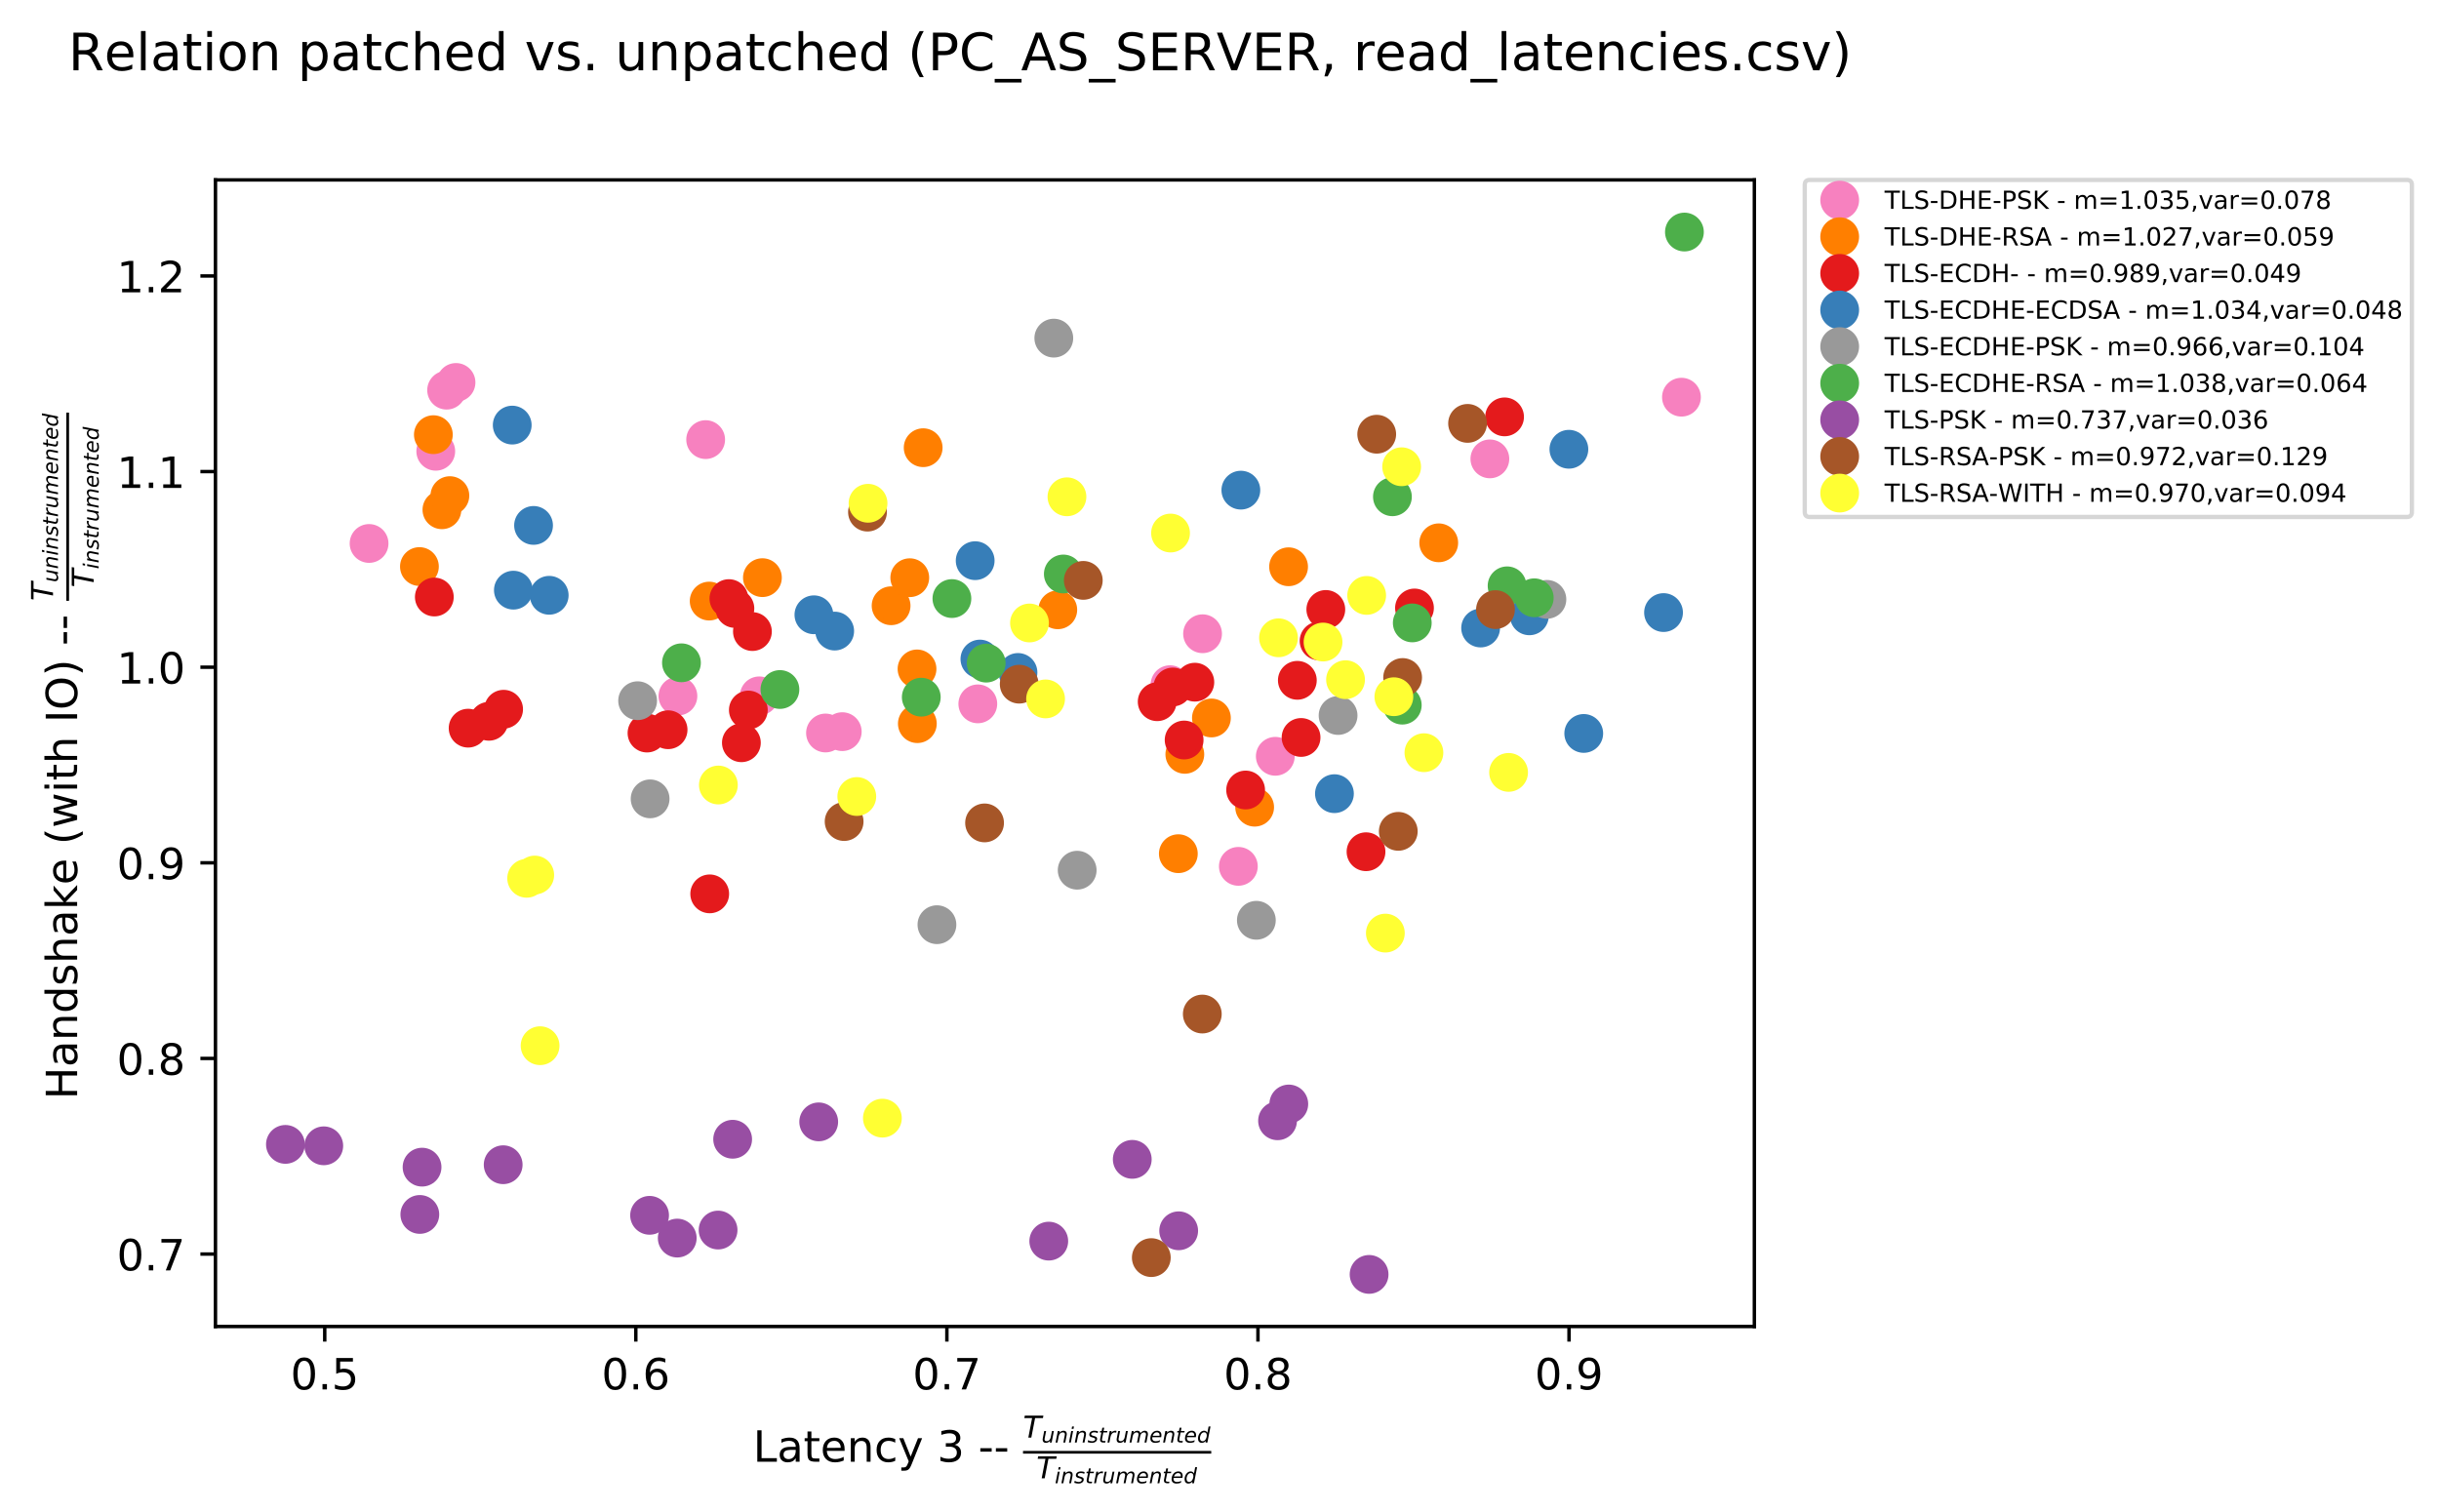 <?xml version="1.0" encoding="utf-8" standalone="no"?>
<!DOCTYPE svg PUBLIC "-//W3C//DTD SVG 1.1//EN"
  "http://www.w3.org/Graphics/SVG/1.1/DTD/svg11.dtd">
<!-- Created with matplotlib (http://matplotlib.org/) -->
<svg height="351pt" version="1.1" viewBox="0 0 566 351" width="566pt" xmlns="http://www.w3.org/2000/svg" xmlns:xlink="http://www.w3.org/1999/xlink">
 <defs>
  <style type="text/css">
*{stroke-linecap:butt;stroke-linejoin:round;}
  </style>
 </defs>
 <g id="figure_1">
  <g id="patch_1">
   <path d="M 0 351.65 
L 566.906 351.65 
L 566.906 0 
L 0 0 
z
" style="fill:#ffffff;"/>
  </g>
  <g id="axes_1">
   <g id="patch_2">
    <path d="M 50.003 307.872 
L 407.123 307.872 
L 407.123 41.76 
L 50.003 41.76 
z
" style="fill:#ffffff;"/>
   </g>
   <g id="matplotlib.axis_1">
    <g id="xtick_1">
     <g id="line2d_1">
      <defs>
       <path d="M 0 0 
L 0 3.5 
" id="mf170e20712" style="stroke:#000000;stroke-width:0.8;"/>
      </defs>
      <g>
       <use style="stroke:#000000;stroke-width:0.8;" x="75.359" xlink:href="#mf170e20712" y="307.872"/>
      </g>
     </g>
     <g id="text_1">
      <!-- 0.5 -->
      <defs>
       <path d="M 31.781 66.406 
Q 24.172 66.406 20.328 58.906 
Q 16.5 51.422 16.5 36.375 
Q 16.5 21.391 20.328 13.891 
Q 24.172 6.391 31.781 6.391 
Q 39.453 6.391 43.281 13.891 
Q 47.125 21.391 47.125 36.375 
Q 47.125 51.422 43.281 58.906 
Q 39.453 66.406 31.781 66.406 
M 31.781 74.219 
Q 44.047 74.219 50.516 64.516 
Q 56.984 54.828 56.984 36.375 
Q 56.984 17.969 50.516 8.266 
Q 44.047 -1.422 31.781 -1.422 
Q 19.531 -1.422 13.062 8.266 
Q 6.594 17.969 6.594 36.375 
Q 6.594 54.828 13.062 64.516 
Q 19.531 74.219 31.781 74.219 
" id="DejaVuSans-30"/>
       <path d="M 10.688 12.406 
L 21 12.406 
L 21 0 
L 10.688 0 
z
" id="DejaVuSans-2e"/>
       <path d="M 10.797 72.906 
L 49.516 72.906 
L 49.516 64.594 
L 19.828 64.594 
L 19.828 46.734 
Q 21.969 47.469 24.109 47.828 
Q 26.266 48.188 28.422 48.188 
Q 40.625 48.188 47.75 41.5 
Q 54.891 34.812 54.891 23.391 
Q 54.891 11.625 47.562 5.094 
Q 40.234 -1.422 26.906 -1.422 
Q 22.312 -1.422 17.547 -0.641 
Q 12.797 0.141 7.719 1.703 
L 7.719 11.625 
Q 12.109 9.234 16.797 8.062 
Q 21.484 6.891 26.703 6.891 
Q 35.156 6.891 40.078 11.328 
Q 45.016 15.766 45.016 23.391 
Q 45.016 31 40.078 35.438 
Q 35.156 39.891 26.703 39.891 
Q 22.75 39.891 18.812 39.016 
Q 14.891 38.141 10.797 36.281 
z
" id="DejaVuSans-35"/>
      </defs>
      <g transform="translate(67.408 322.47)scale(0.1 -0.1)">
       <use xlink:href="#DejaVuSans-30"/>
       <use x="63.623" xlink:href="#DejaVuSans-2e"/>
       <use x="95.41" xlink:href="#DejaVuSans-35"/>
      </g>
     </g>
    </g>
    <g id="xtick_2">
     <g id="line2d_2">
      <g>
       <use style="stroke:#000000;stroke-width:0.8;" x="147.547" xlink:href="#mf170e20712" y="307.872"/>
      </g>
     </g>
     <g id="text_2">
      <!-- 0.6 -->
      <defs>
       <path d="M 33.016 40.375 
Q 26.375 40.375 22.484 35.828 
Q 18.609 31.297 18.609 23.391 
Q 18.609 15.531 22.484 10.953 
Q 26.375 6.391 33.016 6.391 
Q 39.656 6.391 43.531 10.953 
Q 47.406 15.531 47.406 23.391 
Q 47.406 31.297 43.531 35.828 
Q 39.656 40.375 33.016 40.375 
M 52.594 71.297 
L 52.594 62.312 
Q 48.875 64.062 45.094 64.984 
Q 41.312 65.922 37.594 65.922 
Q 27.828 65.922 22.672 59.328 
Q 17.531 52.734 16.797 39.406 
Q 19.672 43.656 24.016 45.922 
Q 28.375 48.188 33.594 48.188 
Q 44.578 48.188 50.953 41.516 
Q 57.328 34.859 57.328 23.391 
Q 57.328 12.156 50.688 5.359 
Q 44.047 -1.422 33.016 -1.422 
Q 20.359 -1.422 13.672 8.266 
Q 6.984 17.969 6.984 36.375 
Q 6.984 53.656 15.188 63.938 
Q 23.391 74.219 37.203 74.219 
Q 40.922 74.219 44.703 73.484 
Q 48.484 72.75 52.594 71.297 
" id="DejaVuSans-36"/>
      </defs>
      <g transform="translate(139.596 322.47)scale(0.1 -0.1)">
       <use xlink:href="#DejaVuSans-30"/>
       <use x="63.623" xlink:href="#DejaVuSans-2e"/>
       <use x="95.41" xlink:href="#DejaVuSans-36"/>
      </g>
     </g>
    </g>
    <g id="xtick_3">
     <g id="line2d_3">
      <g>
       <use style="stroke:#000000;stroke-width:0.8;" x="219.736" xlink:href="#mf170e20712" y="307.872"/>
      </g>
     </g>
     <g id="text_3">
      <!-- 0.7 -->
      <defs>
       <path d="M 8.203 72.906 
L 55.078 72.906 
L 55.078 68.703 
L 28.609 0 
L 18.312 0 
L 43.219 64.594 
L 8.203 64.594 
z
" id="DejaVuSans-37"/>
      </defs>
      <g transform="translate(211.784 322.47)scale(0.1 -0.1)">
       <use xlink:href="#DejaVuSans-30"/>
       <use x="63.623" xlink:href="#DejaVuSans-2e"/>
       <use x="95.41" xlink:href="#DejaVuSans-37"/>
      </g>
     </g>
    </g>
    <g id="xtick_4">
     <g id="line2d_4">
      <g>
       <use style="stroke:#000000;stroke-width:0.8;" x="291.924" xlink:href="#mf170e20712" y="307.872"/>
      </g>
     </g>
     <g id="text_4">
      <!-- 0.8 -->
      <defs>
       <path d="M 31.781 34.625 
Q 24.75 34.625 20.719 30.859 
Q 16.703 27.094 16.703 20.516 
Q 16.703 13.922 20.719 10.156 
Q 24.75 6.391 31.781 6.391 
Q 38.812 6.391 42.859 10.172 
Q 46.922 13.969 46.922 20.516 
Q 46.922 27.094 42.891 30.859 
Q 38.875 34.625 31.781 34.625 
M 21.922 38.812 
Q 15.578 40.375 12.031 44.719 
Q 8.5 49.078 8.5 55.328 
Q 8.5 64.062 14.719 69.141 
Q 20.953 74.219 31.781 74.219 
Q 42.672 74.219 48.875 69.141 
Q 55.078 64.062 55.078 55.328 
Q 55.078 49.078 51.531 44.719 
Q 48 40.375 41.703 38.812 
Q 48.828 37.156 52.797 32.312 
Q 56.781 27.484 56.781 20.516 
Q 56.781 9.906 50.312 4.234 
Q 43.844 -1.422 31.781 -1.422 
Q 19.734 -1.422 13.25 4.234 
Q 6.781 9.906 6.781 20.516 
Q 6.781 27.484 10.781 32.312 
Q 14.797 37.156 21.922 38.812 
M 18.312 54.391 
Q 18.312 48.734 21.844 45.562 
Q 25.391 42.391 31.781 42.391 
Q 38.141 42.391 41.719 45.562 
Q 45.312 48.734 45.312 54.391 
Q 45.312 60.062 41.719 63.234 
Q 38.141 66.406 31.781 66.406 
Q 25.391 66.406 21.844 63.234 
Q 18.312 60.062 18.312 54.391 
" id="DejaVuSans-38"/>
      </defs>
      <g transform="translate(283.972 322.47)scale(0.1 -0.1)">
       <use xlink:href="#DejaVuSans-30"/>
       <use x="63.623" xlink:href="#DejaVuSans-2e"/>
       <use x="95.41" xlink:href="#DejaVuSans-38"/>
      </g>
     </g>
    </g>
    <g id="xtick_5">
     <g id="line2d_5">
      <g>
       <use style="stroke:#000000;stroke-width:0.8;" x="364.112" xlink:href="#mf170e20712" y="307.872"/>
      </g>
     </g>
     <g id="text_5">
      <!-- 0.9 -->
      <defs>
       <path d="M 10.984 1.516 
L 10.984 10.5 
Q 14.703 8.734 18.5 7.812 
Q 22.312 6.891 25.984 6.891 
Q 35.75 6.891 40.891 13.453 
Q 46.047 20.016 46.781 33.406 
Q 43.953 29.203 39.594 26.953 
Q 35.25 24.703 29.984 24.703 
Q 19.047 24.703 12.672 31.312 
Q 6.297 37.938 6.297 49.422 
Q 6.297 60.641 12.938 67.422 
Q 19.578 74.219 30.609 74.219 
Q 43.266 74.219 49.922 64.516 
Q 56.594 54.828 56.594 36.375 
Q 56.594 19.141 48.406 8.859 
Q 40.234 -1.422 26.422 -1.422 
Q 22.703 -1.422 18.891 -0.688 
Q 15.094 0.047 10.984 1.516 
M 30.609 32.422 
Q 37.25 32.422 41.125 36.953 
Q 45.016 41.5 45.016 49.422 
Q 45.016 57.281 41.125 61.844 
Q 37.25 66.406 30.609 66.406 
Q 23.969 66.406 20.094 61.844 
Q 16.219 57.281 16.219 49.422 
Q 16.219 41.5 20.094 36.953 
Q 23.969 32.422 30.609 32.422 
" id="DejaVuSans-39"/>
      </defs>
      <g transform="translate(356.16 322.47)scale(0.1 -0.1)">
       <use xlink:href="#DejaVuSans-30"/>
       <use x="63.623" xlink:href="#DejaVuSans-2e"/>
       <use x="95.41" xlink:href="#DejaVuSans-39"/>
      </g>
     </g>
    </g>
    <g id="text_6">
     <!-- Latency 3 - - $\frac{T_{uninstrumented}}{T_{instrumented}}$ -->
     <defs>
      <path d="M 9.812 72.906 
L 19.672 72.906 
L 19.672 8.297 
L 55.172 8.297 
L 55.172 0 
L 9.812 0 
z
" id="DejaVuSans-4c"/>
      <path d="M 34.281 27.484 
Q 23.391 27.484 19.188 25 
Q 14.984 22.516 14.984 16.5 
Q 14.984 11.719 18.141 8.906 
Q 21.297 6.109 26.703 6.109 
Q 34.188 6.109 38.703 11.406 
Q 43.219 16.703 43.219 25.484 
L 43.219 27.484 
z
M 52.203 31.203 
L 52.203 0 
L 43.219 0 
L 43.219 8.297 
Q 40.141 3.328 35.547 0.953 
Q 30.953 -1.422 24.312 -1.422 
Q 15.922 -1.422 10.953 3.297 
Q 6 8.016 6 15.922 
Q 6 25.141 12.172 29.828 
Q 18.359 34.516 30.609 34.516 
L 43.219 34.516 
L 43.219 35.406 
Q 43.219 41.609 39.141 45 
Q 35.062 48.391 27.688 48.391 
Q 23 48.391 18.547 47.266 
Q 14.109 46.141 10.016 43.891 
L 10.016 52.203 
Q 14.938 54.109 19.578 55.047 
Q 24.219 56 28.609 56 
Q 40.484 56 46.344 49.844 
Q 52.203 43.703 52.203 31.203 
" id="DejaVuSans-61"/>
      <path d="M 18.312 70.219 
L 18.312 54.688 
L 36.812 54.688 
L 36.812 47.703 
L 18.312 47.703 
L 18.312 18.016 
Q 18.312 11.328 20.141 9.422 
Q 21.969 7.516 27.594 7.516 
L 36.812 7.516 
L 36.812 0 
L 27.594 0 
Q 17.188 0 13.234 3.875 
Q 9.281 7.766 9.281 18.016 
L 9.281 47.703 
L 2.688 47.703 
L 2.688 54.688 
L 9.281 54.688 
L 9.281 70.219 
z
" id="DejaVuSans-74"/>
      <path d="M 56.203 29.594 
L 56.203 25.203 
L 14.891 25.203 
Q 15.484 15.922 20.484 11.062 
Q 25.484 6.203 34.422 6.203 
Q 39.594 6.203 44.453 7.469 
Q 49.312 8.734 54.109 11.281 
L 54.109 2.781 
Q 49.266 0.734 44.188 -0.344 
Q 39.109 -1.422 33.891 -1.422 
Q 20.797 -1.422 13.156 6.188 
Q 5.516 13.812 5.516 26.812 
Q 5.516 40.234 12.766 48.109 
Q 20.016 56 32.328 56 
Q 43.359 56 49.781 48.891 
Q 56.203 41.797 56.203 29.594 
M 47.219 32.234 
Q 47.125 39.594 43.094 43.984 
Q 39.062 48.391 32.422 48.391 
Q 24.906 48.391 20.391 44.141 
Q 15.875 39.891 15.188 32.172 
z
" id="DejaVuSans-65"/>
      <path d="M 54.891 33.016 
L 54.891 0 
L 45.906 0 
L 45.906 32.719 
Q 45.906 40.484 42.875 44.328 
Q 39.844 48.188 33.797 48.188 
Q 26.516 48.188 22.312 43.547 
Q 18.109 38.922 18.109 30.906 
L 18.109 0 
L 9.078 0 
L 9.078 54.688 
L 18.109 54.688 
L 18.109 46.188 
Q 21.344 51.125 25.703 53.562 
Q 30.078 56 35.797 56 
Q 45.219 56 50.047 50.172 
Q 54.891 44.344 54.891 33.016 
" id="DejaVuSans-6e"/>
      <path d="M 48.781 52.594 
L 48.781 44.188 
Q 44.969 46.297 41.141 47.344 
Q 37.312 48.391 33.406 48.391 
Q 24.656 48.391 19.812 42.844 
Q 14.984 37.312 14.984 27.297 
Q 14.984 17.281 19.812 11.734 
Q 24.656 6.203 33.406 6.203 
Q 37.312 6.203 41.141 7.25 
Q 44.969 8.297 48.781 10.406 
L 48.781 2.094 
Q 45.016 0.344 40.984 -0.531 
Q 36.969 -1.422 32.422 -1.422 
Q 20.062 -1.422 12.781 6.344 
Q 5.516 14.109 5.516 27.297 
Q 5.516 40.672 12.859 48.328 
Q 20.219 56 33.016 56 
Q 37.156 56 41.109 55.141 
Q 45.062 54.297 48.781 52.594 
" id="DejaVuSans-63"/>
      <path d="M 32.172 -5.078 
Q 28.375 -14.844 24.75 -17.812 
Q 21.141 -20.797 15.094 -20.797 
L 7.906 -20.797 
L 7.906 -13.281 
L 13.188 -13.281 
Q 16.891 -13.281 18.938 -11.516 
Q 21 -9.766 23.484 -3.219 
L 25.094 0.875 
L 2.984 54.688 
L 12.5 54.688 
L 29.594 11.922 
L 46.688 54.688 
L 56.203 54.688 
z
" id="DejaVuSans-79"/>
      <path id="DejaVuSans-20"/>
      <path d="M 40.578 39.312 
Q 47.656 37.797 51.625 33 
Q 55.609 28.219 55.609 21.188 
Q 55.609 10.406 48.188 4.484 
Q 40.766 -1.422 27.094 -1.422 
Q 22.516 -1.422 17.656 -0.516 
Q 12.797 0.391 7.625 2.203 
L 7.625 11.719 
Q 11.719 9.328 16.594 8.109 
Q 21.484 6.891 26.812 6.891 
Q 36.078 6.891 40.938 10.547 
Q 45.797 14.203 45.797 21.188 
Q 45.797 27.641 41.281 31.266 
Q 36.766 34.906 28.719 34.906 
L 20.219 34.906 
L 20.219 43.016 
L 29.109 43.016 
Q 36.375 43.016 40.234 45.922 
Q 44.094 48.828 44.094 54.297 
Q 44.094 59.906 40.109 62.906 
Q 36.141 65.922 28.719 65.922 
Q 24.656 65.922 20.016 65.031 
Q 15.375 64.156 9.812 62.312 
L 9.812 71.094 
Q 15.438 72.656 20.344 73.438 
Q 25.25 74.219 29.594 74.219 
Q 40.828 74.219 47.359 69.109 
Q 53.906 64.016 53.906 55.328 
Q 53.906 49.266 50.438 45.094 
Q 46.969 40.922 40.578 39.312 
" id="DejaVuSans-33"/>
      <path d="M 4.891 31.391 
L 31.203 31.391 
L 31.203 23.391 
L 4.891 23.391 
z
" id="DejaVuSans-2d"/>
      <path d="M 5.906 72.906 
L 67.578 72.906 
L 66.016 64.594 
L 39.984 64.594 
L 27.484 0 
L 17.578 0 
L 30.078 64.594 
L 4.297 64.594 
z
" id="DejaVuSans-Oblique-54"/>
      <path d="M 6.688 21.688 
L 13.094 54.688 
L 22.125 54.688 
L 15.719 22.016 
Q 15.234 19.625 15.016 17.922 
Q 14.797 16.219 14.797 15.094 
Q 14.797 10.938 17.328 8.656 
Q 19.875 6.391 24.516 6.391 
Q 31.734 6.391 37 11.266 
Q 42.281 16.156 43.891 24.422 
L 49.906 54.688 
L 58.891 54.688 
L 48.297 0 
L 39.312 0 
L 41.109 8.594 
Q 37.312 3.812 32.062 1.188 
Q 26.812 -1.422 20.906 -1.422 
Q 13.719 -1.422 9.719 2.516 
Q 5.719 6.453 5.719 13.484 
Q 5.719 14.938 5.953 17.141 
Q 6.203 19.344 6.688 21.688 
" id="DejaVuSans-Oblique-75"/>
      <path d="M 55.719 33.016 
L 49.312 0 
L 40.281 0 
L 46.688 32.672 
Q 47.125 34.969 47.359 36.719 
Q 47.609 38.484 47.609 39.5 
Q 47.609 43.609 45.016 45.891 
Q 42.438 48.188 37.797 48.188 
Q 30.562 48.188 25.344 43.375 
Q 20.125 38.578 18.5 30.328 
L 12.5 0 
L 3.516 0 
L 14.109 54.688 
L 23.094 54.688 
L 21.297 46.094 
Q 25.047 50.828 30.312 53.406 
Q 35.594 56 41.406 56 
Q 48.641 56 52.609 52.094 
Q 56.594 48.188 56.594 41.109 
Q 56.594 39.359 56.375 37.359 
Q 56.156 35.359 55.719 33.016 
" id="DejaVuSans-Oblique-6e"/>
      <path d="M 18.312 75.984 
L 27.297 75.984 
L 25.094 64.594 
L 16.109 64.594 
z
M 14.203 54.688 
L 23.188 54.688 
L 12.5 0 
L 3.516 0 
z
" id="DejaVuSans-Oblique-69"/>
      <path d="M 50 53.078 
L 48.297 44.578 
Q 44.734 46.531 40.766 47.5 
Q 36.812 48.484 32.625 48.484 
Q 25.531 48.484 21.453 46.062 
Q 17.391 43.656 17.391 39.5 
Q 17.391 34.672 26.859 32.078 
Q 27.594 31.891 27.938 31.781 
L 30.812 30.906 
Q 39.797 28.422 42.797 25.688 
Q 45.797 22.953 45.797 18.219 
Q 45.797 9.516 38.891 4.047 
Q 31.984 -1.422 20.797 -1.422 
Q 16.453 -1.422 11.672 -0.578 
Q 6.891 0.25 1.125 2 
L 2.875 11.281 
Q 7.812 8.734 12.594 7.422 
Q 17.391 6.109 21.781 6.109 
Q 28.375 6.109 32.5 8.938 
Q 36.625 11.766 36.625 16.109 
Q 36.625 20.797 25.781 23.688 
L 24.859 23.922 
L 21.781 24.703 
Q 14.938 26.516 11.766 29.469 
Q 8.594 32.422 8.594 37.016 
Q 8.594 45.75 15.156 50.875 
Q 21.734 56 33.016 56 
Q 37.453 56 41.672 55.266 
Q 45.906 54.547 50 53.078 
" id="DejaVuSans-Oblique-73"/>
      <path d="M 42.281 54.688 
L 40.922 47.703 
L 23 47.703 
L 17.188 18.016 
Q 16.891 16.359 16.75 15.234 
Q 16.609 14.109 16.609 13.484 
Q 16.609 10.359 18.484 8.938 
Q 20.359 7.516 24.516 7.516 
L 33.594 7.516 
L 32.078 0 
L 23.484 0 
Q 15.484 0 11.547 3.125 
Q 7.625 6.25 7.625 12.594 
Q 7.625 13.719 7.766 15.062 
Q 7.906 16.406 8.203 18.016 
L 14.016 47.703 
L 6.391 47.703 
L 7.812 54.688 
L 15.281 54.688 
L 18.312 70.219 
L 27.297 70.219 
L 24.312 54.688 
z
" id="DejaVuSans-Oblique-74"/>
      <path d="M 44.578 46.391 
Q 43.219 47.125 41.453 47.516 
Q 39.703 47.906 37.703 47.906 
Q 30.516 47.906 25.141 42.453 
Q 19.781 37.016 18.016 27.875 
L 12.5 0 
L 3.516 0 
L 14.203 54.688 
L 23.188 54.688 
L 21.484 46.188 
Q 25.047 50.922 30 53.453 
Q 34.969 56 40.578 56 
Q 42.047 56 43.453 55.828 
Q 44.875 55.672 46.297 55.281 
z
" id="DejaVuSans-Oblique-72"/>
      <path d="M 89.797 33.016 
L 83.406 0 
L 74.422 0 
L 80.719 32.719 
Q 81.109 34.812 81.297 36.328 
Q 81.5 37.844 81.5 38.922 
Q 81.5 43.312 79.047 45.75 
Q 76.609 48.188 72.219 48.188 
Q 65.672 48.188 60.547 43.281 
Q 55.422 38.375 53.906 30.516 
L 47.906 0 
L 38.922 0 
L 45.312 32.719 
Q 45.703 34.516 45.891 36.047 
Q 46.094 37.594 46.094 38.812 
Q 46.094 43.266 43.656 45.719 
Q 41.219 48.188 36.922 48.188 
Q 30.281 48.188 25.141 43.281 
Q 20.016 38.375 18.5 30.516 
L 12.5 0 
L 3.516 0 
L 14.203 54.688 
L 23.188 54.688 
L 21.484 46.188 
Q 25.141 50.984 30.047 53.484 
Q 34.969 56 40.578 56 
Q 46.531 56 50.359 52.875 
Q 54.203 49.75 54.984 44.188 
Q 59.078 49.953 64.469 52.969 
Q 69.875 56 75.875 56 
Q 82.906 56 86.734 51.953 
Q 90.578 47.906 90.578 40.484 
Q 90.578 38.875 90.375 36.938 
Q 90.188 35.016 89.797 33.016 
" id="DejaVuSans-Oblique-6d"/>
      <path d="M 48.094 32.234 
Q 48.25 33.016 48.312 33.844 
Q 48.391 34.672 48.391 35.5 
Q 48.391 41.453 44.891 44.922 
Q 41.406 48.391 35.406 48.391 
Q 28.719 48.391 23.578 44.156 
Q 18.453 39.938 15.828 32.172 
z
M 55.906 25.203 
L 14.109 25.203 
Q 13.812 23.344 13.719 22.266 
Q 13.625 21.188 13.625 20.406 
Q 13.625 13.625 17.797 9.906 
Q 21.969 6.203 29.594 6.203 
Q 35.453 6.203 40.672 7.516 
Q 45.906 8.844 50.391 11.375 
L 48.688 2.484 
Q 43.844 0.531 38.688 -0.438 
Q 33.547 -1.422 28.219 -1.422 
Q 16.844 -1.422 10.719 4.016 
Q 4.594 9.469 4.594 19.484 
Q 4.594 28.031 7.641 35.375 
Q 10.688 42.719 16.609 48.484 
Q 20.406 52.094 25.656 54.047 
Q 30.906 56 36.812 56 
Q 46.094 56 51.578 50.438 
Q 57.078 44.875 57.078 35.5 
Q 57.078 33.25 56.781 30.688 
Q 56.5 28.125 55.906 25.203 
" id="DejaVuSans-Oblique-65"/>
      <path d="M 41.797 8.203 
Q 38.188 3.469 33.25 1.016 
Q 28.328 -1.422 22.312 -1.422 
Q 14.109 -1.422 9.344 4.172 
Q 4.594 9.766 4.594 19.484 
Q 4.594 27.594 7.469 34.938 
Q 10.359 42.281 15.828 48.094 
Q 19.438 51.953 23.969 53.969 
Q 28.516 56 33.5 56 
Q 38.766 56 42.797 53.453 
Q 46.828 50.922 49.031 46.188 
L 54.891 75.984 
L 63.922 75.984 
L 49.125 0 
L 40.094 0 
z
M 13.922 21.094 
Q 13.922 14.016 17.109 10.062 
Q 20.312 6.109 25.984 6.109 
Q 30.172 6.109 33.766 8.125 
Q 37.359 10.156 40.094 14.109 
Q 42.969 18.219 44.625 23.578 
Q 46.297 28.953 46.297 34.188 
Q 46.297 40.969 43.094 44.766 
Q 39.891 48.578 34.281 48.578 
Q 30.031 48.578 26.359 46.578 
Q 22.703 44.578 20.125 40.828 
Q 17.281 36.766 15.594 31.391 
Q 13.922 26.031 13.922 21.094 
" id="DejaVuSans-Oblique-64"/>
     </defs>
     <g transform="translate(174.763 339.35)scale(0.1 -0.1)">
      <use transform="translate(0 0.988)" xlink:href="#DejaVuSans-4c"/>
      <use transform="translate(55.713 0.988)" xlink:href="#DejaVuSans-61"/>
      <use transform="translate(116.992 0.988)" xlink:href="#DejaVuSans-74"/>
      <use transform="translate(156.201 0.988)" xlink:href="#DejaVuSans-65"/>
      <use transform="translate(217.725 0.988)" xlink:href="#DejaVuSans-6e"/>
      <use transform="translate(281.104 0.988)" xlink:href="#DejaVuSans-63"/>
      <use transform="translate(336.084 0.988)" xlink:href="#DejaVuSans-79"/>
      <use transform="translate(395.264 0.988)" xlink:href="#DejaVuSans-20"/>
      <use transform="translate(427.051 0.988)" xlink:href="#DejaVuSans-33"/>
      <use transform="translate(490.674 0.988)" xlink:href="#DejaVuSans-20"/>
      <use transform="translate(522.461 0.988)" xlink:href="#DejaVuSans-2d"/>
      <use transform="translate(558.545 0.988)" xlink:href="#DejaVuSans-2d"/>
      <use transform="translate(594.629 0.988)" xlink:href="#DejaVuSans-20"/>
      <use transform="translate(626.416 56.966)scale(0.7)" xlink:href="#DejaVuSans-Oblique-54"/>
      <use transform="translate(669.175 45.481)scale(0.49)" xlink:href="#DejaVuSans-Oblique-75"/>
      <use transform="translate(700.23 45.481)scale(0.49)" xlink:href="#DejaVuSans-Oblique-6e"/>
      <use transform="translate(731.286 45.481)scale(0.49)" xlink:href="#DejaVuSans-Oblique-69"/>
      <use transform="translate(744.9 45.481)scale(0.49)" xlink:href="#DejaVuSans-Oblique-6e"/>
      <use transform="translate(775.956 45.481)scale(0.49)" xlink:href="#DejaVuSans-Oblique-73"/>
      <use transform="translate(801.484 45.481)scale(0.49)" xlink:href="#DejaVuSans-Oblique-74"/>
      <use transform="translate(820.697 45.481)scale(0.49)" xlink:href="#DejaVuSans-Oblique-72"/>
      <use transform="translate(840.842 45.481)scale(0.49)" xlink:href="#DejaVuSans-Oblique-75"/>
      <use transform="translate(871.898 45.481)scale(0.49)" xlink:href="#DejaVuSans-Oblique-6d"/>
      <use transform="translate(919.63 45.481)scale(0.49)" xlink:href="#DejaVuSans-Oblique-65"/>
      <use transform="translate(949.776 45.481)scale(0.49)" xlink:href="#DejaVuSans-Oblique-6e"/>
      <use transform="translate(980.832 45.481)scale(0.49)" xlink:href="#DejaVuSans-Oblique-74"/>
      <use transform="translate(1000.044 45.481)scale(0.49)" xlink:href="#DejaVuSans-Oblique-65"/>
      <use transform="translate(1030.191 45.481)scale(0.49)" xlink:href="#DejaVuSans-Oblique-64"/>
      <use transform="translate(657.416 -37.5)scale(0.7)" xlink:href="#DejaVuSans-Oblique-54"/>
      <use transform="translate(700.175 -48.984)scale(0.49)" xlink:href="#DejaVuSans-Oblique-69"/>
      <use transform="translate(713.789 -48.984)scale(0.49)" xlink:href="#DejaVuSans-Oblique-6e"/>
      <use transform="translate(744.844 -48.984)scale(0.49)" xlink:href="#DejaVuSans-Oblique-73"/>
      <use transform="translate(770.373 -48.984)scale(0.49)" xlink:href="#DejaVuSans-Oblique-74"/>
      <use transform="translate(789.585 -48.984)scale(0.49)" xlink:href="#DejaVuSans-Oblique-72"/>
      <use transform="translate(809.731 -48.984)scale(0.49)" xlink:href="#DejaVuSans-Oblique-75"/>
      <use transform="translate(840.787 -48.984)scale(0.49)" xlink:href="#DejaVuSans-Oblique-6d"/>
      <use transform="translate(888.519 -48.984)scale(0.49)" xlink:href="#DejaVuSans-Oblique-65"/>
      <use transform="translate(918.665 -48.984)scale(0.49)" xlink:href="#DejaVuSans-Oblique-6e"/>
      <use transform="translate(949.721 -48.984)scale(0.49)" xlink:href="#DejaVuSans-Oblique-74"/>
      <use transform="translate(968.933 -48.984)scale(0.49)" xlink:href="#DejaVuSans-Oblique-65"/>
      <use transform="translate(999.08 -48.984)scale(0.49)" xlink:href="#DejaVuSans-Oblique-64"/>
      <path d="M 626.416 19.785 
L 626.416 26.035 
L 1063.208 26.035 
L 1063.208 19.785 
L 626.416 19.785 
z
"/>
     </g>
    </g>
   </g>
   <g id="matplotlib.axis_2">
    <g id="ytick_1">
     <g id="line2d_6">
      <defs>
       <path d="M 0 0 
L -3.5 0 
" id="ma58849115e" style="stroke:#000000;stroke-width:0.8;"/>
      </defs>
      <g>
       <use style="stroke:#000000;stroke-width:0.8;" x="50.003" xlink:href="#ma58849115e" y="291.046"/>
      </g>
     </g>
     <g id="text_7">
      <!-- 0.7 -->
      <g transform="translate(27.1 294.845)scale(0.1 -0.1)">
       <use xlink:href="#DejaVuSans-30"/>
       <use x="63.623" xlink:href="#DejaVuSans-2e"/>
       <use x="95.41" xlink:href="#DejaVuSans-37"/>
      </g>
     </g>
    </g>
    <g id="ytick_2">
     <g id="line2d_7">
      <g>
       <use style="stroke:#000000;stroke-width:0.8;" x="50.003" xlink:href="#ma58849115e" y="245.647"/>
      </g>
     </g>
     <g id="text_8">
      <!-- 0.8 -->
      <g transform="translate(27.1 249.446)scale(0.1 -0.1)">
       <use xlink:href="#DejaVuSans-30"/>
       <use x="63.623" xlink:href="#DejaVuSans-2e"/>
       <use x="95.41" xlink:href="#DejaVuSans-38"/>
      </g>
     </g>
    </g>
    <g id="ytick_3">
     <g id="line2d_8">
      <g>
       <use style="stroke:#000000;stroke-width:0.8;" x="50.003" xlink:href="#ma58849115e" y="200.248"/>
      </g>
     </g>
     <g id="text_9">
      <!-- 0.9 -->
      <g transform="translate(27.1 204.047)scale(0.1 -0.1)">
       <use xlink:href="#DejaVuSans-30"/>
       <use x="63.623" xlink:href="#DejaVuSans-2e"/>
       <use x="95.41" xlink:href="#DejaVuSans-39"/>
      </g>
     </g>
    </g>
    <g id="ytick_4">
     <g id="line2d_9">
      <g>
       <use style="stroke:#000000;stroke-width:0.8;" x="50.003" xlink:href="#ma58849115e" y="154.848"/>
      </g>
     </g>
     <g id="text_10">
      <!-- 1.0 -->
      <defs>
       <path d="M 12.406 8.297 
L 28.516 8.297 
L 28.516 63.922 
L 10.984 60.406 
L 10.984 69.391 
L 28.422 72.906 
L 38.281 72.906 
L 38.281 8.297 
L 54.391 8.297 
L 54.391 0 
L 12.406 0 
z
" id="DejaVuSans-31"/>
      </defs>
      <g transform="translate(27.1 158.648)scale(0.1 -0.1)">
       <use xlink:href="#DejaVuSans-31"/>
       <use x="63.623" xlink:href="#DejaVuSans-2e"/>
       <use x="95.41" xlink:href="#DejaVuSans-30"/>
      </g>
     </g>
    </g>
    <g id="ytick_5">
     <g id="line2d_10">
      <g>
       <use style="stroke:#000000;stroke-width:0.8;" x="50.003" xlink:href="#ma58849115e" y="109.449"/>
      </g>
     </g>
     <g id="text_11">
      <!-- 1.1 -->
      <g transform="translate(27.1 113.248)scale(0.1 -0.1)">
       <use xlink:href="#DejaVuSans-31"/>
       <use x="63.623" xlink:href="#DejaVuSans-2e"/>
       <use x="95.41" xlink:href="#DejaVuSans-31"/>
      </g>
     </g>
    </g>
    <g id="ytick_6">
     <g id="line2d_11">
      <g>
       <use style="stroke:#000000;stroke-width:0.8;" x="50.003" xlink:href="#ma58849115e" y="64.05"/>
      </g>
     </g>
     <g id="text_12">
      <!-- 1.2 -->
      <defs>
       <path d="M 19.188 8.297 
L 53.609 8.297 
L 53.609 0 
L 7.328 0 
L 7.328 8.297 
Q 12.938 14.109 22.625 23.891 
Q 32.328 33.688 34.812 36.531 
Q 39.547 41.844 41.422 45.531 
Q 43.312 49.219 43.312 52.781 
Q 43.312 58.594 39.234 62.25 
Q 35.156 65.922 28.609 65.922 
Q 23.969 65.922 18.812 64.312 
Q 13.672 62.703 7.812 59.422 
L 7.812 69.391 
Q 13.766 71.781 18.938 73 
Q 24.125 74.219 28.422 74.219 
Q 39.75 74.219 46.484 68.547 
Q 53.219 62.891 53.219 53.422 
Q 53.219 48.922 51.531 44.891 
Q 49.859 40.875 45.406 35.406 
Q 44.188 33.984 37.641 27.219 
Q 31.109 20.453 19.188 8.297 
" id="DejaVuSans-32"/>
      </defs>
      <g transform="translate(27.1 67.849)scale(0.1 -0.1)">
       <use xlink:href="#DejaVuSans-31"/>
       <use x="63.623" xlink:href="#DejaVuSans-2e"/>
       <use x="95.41" xlink:href="#DejaVuSans-32"/>
      </g>
     </g>
    </g>
    <g id="text_13">
     <!-- Handshake (with IO) - - $\frac{T_{uninstrumented}}{T_{instrumented}}$ -->
     <defs>
      <path d="M 9.812 72.906 
L 19.672 72.906 
L 19.672 43.016 
L 55.516 43.016 
L 55.516 72.906 
L 65.375 72.906 
L 65.375 0 
L 55.516 0 
L 55.516 34.719 
L 19.672 34.719 
L 19.672 0 
L 9.812 0 
z
" id="DejaVuSans-48"/>
      <path d="M 45.406 46.391 
L 45.406 75.984 
L 54.391 75.984 
L 54.391 0 
L 45.406 0 
L 45.406 8.203 
Q 42.578 3.328 38.25 0.953 
Q 33.938 -1.422 27.875 -1.422 
Q 17.969 -1.422 11.734 6.484 
Q 5.516 14.406 5.516 27.297 
Q 5.516 40.188 11.734 48.094 
Q 17.969 56 27.875 56 
Q 33.938 56 38.25 53.625 
Q 42.578 51.266 45.406 46.391 
M 14.797 27.297 
Q 14.797 17.391 18.875 11.75 
Q 22.953 6.109 30.078 6.109 
Q 37.203 6.109 41.297 11.75 
Q 45.406 17.391 45.406 27.297 
Q 45.406 37.203 41.297 42.844 
Q 37.203 48.484 30.078 48.484 
Q 22.953 48.484 18.875 42.844 
Q 14.797 37.203 14.797 27.297 
" id="DejaVuSans-64"/>
      <path d="M 44.281 53.078 
L 44.281 44.578 
Q 40.484 46.531 36.375 47.5 
Q 32.281 48.484 27.875 48.484 
Q 21.188 48.484 17.844 46.438 
Q 14.5 44.391 14.5 40.281 
Q 14.5 37.156 16.891 35.375 
Q 19.281 33.594 26.516 31.984 
L 29.594 31.297 
Q 39.156 29.25 43.188 25.516 
Q 47.219 21.781 47.219 15.094 
Q 47.219 7.469 41.188 3.016 
Q 35.156 -1.422 24.609 -1.422 
Q 20.219 -1.422 15.453 -0.562 
Q 10.688 0.297 5.422 2 
L 5.422 11.281 
Q 10.406 8.688 15.234 7.391 
Q 20.062 6.109 24.812 6.109 
Q 31.156 6.109 34.562 8.281 
Q 37.984 10.453 37.984 14.406 
Q 37.984 18.062 35.516 20.016 
Q 33.062 21.969 24.703 23.781 
L 21.578 24.516 
Q 13.234 26.266 9.516 29.906 
Q 5.812 33.547 5.812 39.891 
Q 5.812 47.609 11.281 51.797 
Q 16.75 56 26.812 56 
Q 31.781 56 36.172 55.266 
Q 40.578 54.547 44.281 53.078 
" id="DejaVuSans-73"/>
      <path d="M 54.891 33.016 
L 54.891 0 
L 45.906 0 
L 45.906 32.719 
Q 45.906 40.484 42.875 44.328 
Q 39.844 48.188 33.797 48.188 
Q 26.516 48.188 22.312 43.547 
Q 18.109 38.922 18.109 30.906 
L 18.109 0 
L 9.078 0 
L 9.078 75.984 
L 18.109 75.984 
L 18.109 46.188 
Q 21.344 51.125 25.703 53.562 
Q 30.078 56 35.797 56 
Q 45.219 56 50.047 50.172 
Q 54.891 44.344 54.891 33.016 
" id="DejaVuSans-68"/>
      <path d="M 9.078 75.984 
L 18.109 75.984 
L 18.109 31.109 
L 44.922 54.688 
L 56.391 54.688 
L 27.391 29.109 
L 57.625 0 
L 45.906 0 
L 18.109 26.703 
L 18.109 0 
L 9.078 0 
z
" id="DejaVuSans-6b"/>
      <path d="M 31 75.875 
Q 24.469 64.656 21.281 53.656 
Q 18.109 42.672 18.109 31.391 
Q 18.109 20.125 21.312 9.062 
Q 24.516 -2 31 -13.188 
L 23.188 -13.188 
Q 15.875 -1.703 12.234 9.375 
Q 8.594 20.453 8.594 31.391 
Q 8.594 42.281 12.203 53.312 
Q 15.828 64.359 23.188 75.875 
z
" id="DejaVuSans-28"/>
      <path d="M 4.203 54.688 
L 13.188 54.688 
L 24.422 12.016 
L 35.594 54.688 
L 46.188 54.688 
L 57.422 12.016 
L 68.609 54.688 
L 77.594 54.688 
L 63.281 0 
L 52.688 0 
L 40.922 44.828 
L 29.109 0 
L 18.5 0 
z
" id="DejaVuSans-77"/>
      <path d="M 9.422 54.688 
L 18.406 54.688 
L 18.406 0 
L 9.422 0 
z
M 9.422 75.984 
L 18.406 75.984 
L 18.406 64.594 
L 9.422 64.594 
z
" id="DejaVuSans-69"/>
      <path d="M 9.812 72.906 
L 19.672 72.906 
L 19.672 0 
L 9.812 0 
z
" id="DejaVuSans-49"/>
      <path d="M 39.406 66.219 
Q 28.656 66.219 22.328 58.203 
Q 16.016 50.203 16.016 36.375 
Q 16.016 22.609 22.328 14.594 
Q 28.656 6.594 39.406 6.594 
Q 50.141 6.594 56.422 14.594 
Q 62.703 22.609 62.703 36.375 
Q 62.703 50.203 56.422 58.203 
Q 50.141 66.219 39.406 66.219 
M 39.406 74.219 
Q 54.734 74.219 63.906 63.938 
Q 73.094 53.656 73.094 36.375 
Q 73.094 19.141 63.906 8.859 
Q 54.734 -1.422 39.406 -1.422 
Q 24.031 -1.422 14.812 8.828 
Q 5.609 19.094 5.609 36.375 
Q 5.609 53.656 14.812 63.938 
Q 24.031 74.219 39.406 74.219 
" id="DejaVuSans-4f"/>
      <path d="M 8.016 75.875 
L 15.828 75.875 
Q 23.141 64.359 26.781 53.312 
Q 30.422 42.281 30.422 31.391 
Q 30.422 20.453 26.781 9.375 
Q 23.141 -1.703 15.828 -13.188 
L 8.016 -13.188 
Q 14.5 -2 17.703 9.062 
Q 20.906 20.125 20.906 31.391 
Q 20.906 42.672 17.703 53.656 
Q 14.5 64.656 8.016 75.875 
" id="DejaVuSans-29"/>
     </defs>
     <g transform="translate(18 255.166)rotate(-90)scale(0.1 -0.1)">
      <use transform="translate(0 0.988)" xlink:href="#DejaVuSans-48"/>
      <use transform="translate(75.195 0.988)" xlink:href="#DejaVuSans-61"/>
      <use transform="translate(136.475 0.988)" xlink:href="#DejaVuSans-6e"/>
      <use transform="translate(199.854 0.988)" xlink:href="#DejaVuSans-64"/>
      <use transform="translate(263.33 0.988)" xlink:href="#DejaVuSans-73"/>
      <use transform="translate(315.43 0.988)" xlink:href="#DejaVuSans-68"/>
      <use transform="translate(378.809 0.988)" xlink:href="#DejaVuSans-61"/>
      <use transform="translate(440.088 0.988)" xlink:href="#DejaVuSans-6b"/>
      <use transform="translate(497.998 0.988)" xlink:href="#DejaVuSans-65"/>
      <use transform="translate(559.521 0.988)" xlink:href="#DejaVuSans-20"/>
      <use transform="translate(591.309 0.988)" xlink:href="#DejaVuSans-28"/>
      <use transform="translate(630.322 0.988)" xlink:href="#DejaVuSans-77"/>
      <use transform="translate(712.109 0.988)" xlink:href="#DejaVuSans-69"/>
      <use transform="translate(739.893 0.988)" xlink:href="#DejaVuSans-74"/>
      <use transform="translate(779.102 0.988)" xlink:href="#DejaVuSans-68"/>
      <use transform="translate(842.48 0.988)" xlink:href="#DejaVuSans-20"/>
      <use transform="translate(874.268 0.988)" xlink:href="#DejaVuSans-49"/>
      <use transform="translate(903.76 0.988)" xlink:href="#DejaVuSans-4f"/>
      <use transform="translate(982.471 0.988)" xlink:href="#DejaVuSans-29"/>
      <use transform="translate(1021.484 0.988)" xlink:href="#DejaVuSans-20"/>
      <use transform="translate(1053.271 0.988)" xlink:href="#DejaVuSans-2d"/>
      <use transform="translate(1089.355 0.988)" xlink:href="#DejaVuSans-2d"/>
      <use transform="translate(1125.439 0.988)" xlink:href="#DejaVuSans-20"/>
      <use transform="translate(1157.227 56.966)scale(0.7)" xlink:href="#DejaVuSans-Oblique-54"/>
      <use transform="translate(1199.985 45.481)scale(0.49)" xlink:href="#DejaVuSans-Oblique-75"/>
      <use transform="translate(1231.041 45.481)scale(0.49)" xlink:href="#DejaVuSans-Oblique-6e"/>
      <use transform="translate(1262.097 45.481)scale(0.49)" xlink:href="#DejaVuSans-Oblique-69"/>
      <use transform="translate(1275.71 45.481)scale(0.49)" xlink:href="#DejaVuSans-Oblique-6e"/>
      <use transform="translate(1306.766 45.481)scale(0.49)" xlink:href="#DejaVuSans-Oblique-73"/>
      <use transform="translate(1332.295 45.481)scale(0.49)" xlink:href="#DejaVuSans-Oblique-74"/>
      <use transform="translate(1351.507 45.481)scale(0.49)" xlink:href="#DejaVuSans-Oblique-72"/>
      <use transform="translate(1371.653 45.481)scale(0.49)" xlink:href="#DejaVuSans-Oblique-75"/>
      <use transform="translate(1402.708 45.481)scale(0.49)" xlink:href="#DejaVuSans-Oblique-6d"/>
      <use transform="translate(1450.44 45.481)scale(0.49)" xlink:href="#DejaVuSans-Oblique-65"/>
      <use transform="translate(1480.587 45.481)scale(0.49)" xlink:href="#DejaVuSans-Oblique-6e"/>
      <use transform="translate(1511.643 45.481)scale(0.49)" xlink:href="#DejaVuSans-Oblique-74"/>
      <use transform="translate(1530.855 45.481)scale(0.49)" xlink:href="#DejaVuSans-Oblique-65"/>
      <use transform="translate(1561.001 45.481)scale(0.49)" xlink:href="#DejaVuSans-Oblique-64"/>
      <use transform="translate(1188.227 -37.5)scale(0.7)" xlink:href="#DejaVuSans-Oblique-54"/>
      <use transform="translate(1230.985 -48.984)scale(0.49)" xlink:href="#DejaVuSans-Oblique-69"/>
      <use transform="translate(1244.599 -48.984)scale(0.49)" xlink:href="#DejaVuSans-Oblique-6e"/>
      <use transform="translate(1275.655 -48.984)scale(0.49)" xlink:href="#DejaVuSans-Oblique-73"/>
      <use transform="translate(1301.184 -48.984)scale(0.49)" xlink:href="#DejaVuSans-Oblique-74"/>
      <use transform="translate(1320.396 -48.984)scale(0.49)" xlink:href="#DejaVuSans-Oblique-72"/>
      <use transform="translate(1340.542 -48.984)scale(0.49)" xlink:href="#DejaVuSans-Oblique-75"/>
      <use transform="translate(1371.597 -48.984)scale(0.49)" xlink:href="#DejaVuSans-Oblique-6d"/>
      <use transform="translate(1419.329 -48.984)scale(0.49)" xlink:href="#DejaVuSans-Oblique-65"/>
      <use transform="translate(1449.476 -48.984)scale(0.49)" xlink:href="#DejaVuSans-Oblique-6e"/>
      <use transform="translate(1480.531 -48.984)scale(0.49)" xlink:href="#DejaVuSans-Oblique-74"/>
      <use transform="translate(1499.744 -48.984)scale(0.49)" xlink:href="#DejaVuSans-Oblique-65"/>
      <use transform="translate(1529.89 -48.984)scale(0.49)" xlink:href="#DejaVuSans-Oblique-64"/>
      <path d="M 1157.227 19.785 
L 1157.227 26.035 
L 1594.019 26.035 
L 1594.019 19.785 
L 1157.227 19.785 
z
"/>
     </g>
    </g>
   </g>
   <g id="line2d_12">
    <defs>
     <path d="M 0 4 
C 1.061 4 2.078 3.579 2.828 2.828 
C 3.579 2.078 4 1.061 4 0 
C 4 -1.061 3.579 -2.078 2.828 -2.828 
C 2.078 -3.579 1.061 -4 0 -4 
C -1.061 -4 -2.078 -3.579 -2.828 -2.828 
C -3.579 -2.078 -4 -1.061 -4 0 
C -4 1.061 -3.579 2.078 -2.828 2.828 
C -2.078 3.579 -1.061 4 0 4 
z
" id="ma4e9e0d0bd" style="stroke:#f781bf;"/>
    </defs>
    <g clip-path="url(#pa5834f78f7)">
     <use style="fill:#f781bf;stroke:#f781bf;" x="390.201" xlink:href="#ma4e9e0d0bd" y="92.182"/>
     <use style="fill:#f781bf;stroke:#f781bf;" x="295.95" xlink:href="#ma4e9e0d0bd" y="175.529"/>
     <use style="fill:#f781bf;stroke:#f781bf;" x="105.824" xlink:href="#ma4e9e0d0bd" y="88.764"/>
     <use style="fill:#f781bf;stroke:#f781bf;" x="163.757" xlink:href="#ma4e9e0d0bd" y="102.028"/>
     <use style="fill:#f781bf;stroke:#f781bf;" x="226.914" xlink:href="#ma4e9e0d0bd" y="163.359"/>
     <use style="fill:#f781bf;stroke:#f781bf;" x="191.569" xlink:href="#ma4e9e0d0bd" y="170.12"/>
     <use style="fill:#f781bf;stroke:#f781bf;" x="101.124" xlink:href="#ma4e9e0d0bd" y="104.736"/>
     <use style="fill:#f781bf;stroke:#f781bf;" x="157.32" xlink:href="#ma4e9e0d0bd" y="161.552"/>
     <use style="fill:#f781bf;stroke:#f781bf;" x="279.07" xlink:href="#ma4e9e0d0bd" y="147.087"/>
     <use style="fill:#f781bf;stroke:#f781bf;" x="103.644" xlink:href="#ma4e9e0d0bd" y="90.553"/>
     <use style="fill:#f781bf;stroke:#f781bf;" x="176.202" xlink:href="#ma4e9e0d0bd" y="161.499"/>
     <use style="fill:#f781bf;stroke:#f781bf;" x="85.648" xlink:href="#ma4e9e0d0bd" y="126.133"/>
     <use style="fill:#f781bf;stroke:#f781bf;" x="195.456" xlink:href="#ma4e9e0d0bd" y="169.809"/>
     <use style="fill:#f781bf;stroke:#f781bf;" x="287.376" xlink:href="#ma4e9e0d0bd" y="201.072"/>
     <use style="fill:#f781bf;stroke:#f781bf;" x="271.516" xlink:href="#ma4e9e0d0bd" y="158.909"/>
     <use style="fill:#f781bf;stroke:#f781bf;" x="345.742" xlink:href="#ma4e9e0d0bd" y="106.499"/>
    </g>
   </g>
   <g id="line2d_13">
    <defs>
     <path d="M 0 4 
C 1.061 4 2.078 3.579 2.828 2.828 
C 3.579 2.078 4 1.061 4 0 
C 4 -1.061 3.579 -2.078 2.828 -2.828 
C 2.078 -3.579 1.061 -4 0 -4 
C -1.061 -4 -2.078 -3.579 -2.828 -2.828 
C -3.579 -2.078 -4 -1.061 -4 0 
C -4 1.061 -3.579 2.078 -2.828 2.828 
C -2.078 3.579 -1.061 4 0 4 
z
" id="m157394d2b3" style="stroke:#ff7f00;"/>
    </defs>
    <g clip-path="url(#pa5834f78f7)">
     <use style="fill:#ff7f00;stroke:#ff7f00;" x="102.552" xlink:href="#m157394d2b3" y="118.311"/>
     <use style="fill:#ff7f00;stroke:#ff7f00;" x="212.807" xlink:href="#m157394d2b3" y="155.25"/>
     <use style="fill:#ff7f00;stroke:#ff7f00;" x="333.877" xlink:href="#m157394d2b3" y="125.982"/>
     <use style="fill:#ff7f00;stroke:#ff7f00;" x="164.573" xlink:href="#m157394d2b3" y="139.504"/>
     <use style="fill:#ff7f00;stroke:#ff7f00;" x="104.401" xlink:href="#m157394d2b3" y="115.031"/>
     <use style="fill:#ff7f00;stroke:#ff7f00;" x="176.927" xlink:href="#m157394d2b3" y="134.066"/>
     <use style="fill:#ff7f00;stroke:#ff7f00;" x="100.568" xlink:href="#m157394d2b3" y="100.882"/>
     <use style="fill:#ff7f00;stroke:#ff7f00;" x="206.791" xlink:href="#m157394d2b3" y="140.588"/>
     <use style="fill:#ff7f00;stroke:#ff7f00;" x="299.03" xlink:href="#m157394d2b3" y="131.54"/>
     <use style="fill:#ff7f00;stroke:#ff7f00;" x="273.449" xlink:href="#m157394d2b3" y="198.134"/>
     <use style="fill:#ff7f00;stroke:#ff7f00;" x="211.124" xlink:href="#m157394d2b3" y="134.079"/>
     <use style="fill:#ff7f00;stroke:#ff7f00;" x="97.333" xlink:href="#m157394d2b3" y="131.491"/>
     <use style="fill:#ff7f00;stroke:#ff7f00;" x="291.155" xlink:href="#m157394d2b3" y="187.34"/>
     <use style="fill:#ff7f00;stroke:#ff7f00;" x="214.234" xlink:href="#m157394d2b3" y="103.908"/>
     <use style="fill:#ff7f00;stroke:#ff7f00;" x="245.471" xlink:href="#m157394d2b3" y="141.526"/>
     <use style="fill:#ff7f00;stroke:#ff7f00;" x="212.883" xlink:href="#m157394d2b3" y="167.953"/>
     <use style="fill:#ff7f00;stroke:#ff7f00;" x="274.955" xlink:href="#m157394d2b3" y="175.075"/>
     <use style="fill:#ff7f00;stroke:#ff7f00;" x="281.124" xlink:href="#m157394d2b3" y="166.634"/>
    </g>
   </g>
   <g id="line2d_14">
    <defs>
     <path d="M 0 4 
C 1.061 4 2.078 3.579 2.828 2.828 
C 3.579 2.078 4 1.061 4 0 
C 4 -1.061 3.579 -2.078 2.828 -2.828 
C 2.078 -3.579 1.061 -4 0 -4 
C -1.061 -4 -2.078 -3.579 -2.828 -2.828 
C -3.579 -2.078 -4 -1.061 -4 0 
C -4 1.061 -3.579 2.078 -2.828 2.828 
C -2.078 3.579 -1.061 4 0 4 
z
" id="mf416be882b" style="stroke:#e41a1c;"/>
    </defs>
    <g clip-path="url(#pa5834f78f7)">
     <use style="fill:#e41a1c;stroke:#e41a1c;" x="108.634" xlink:href="#mf416be882b" y="168.999"/>
     <use style="fill:#e41a1c;stroke:#e41a1c;" x="317.001" xlink:href="#mf416be882b" y="197.678"/>
     <use style="fill:#e41a1c;stroke:#e41a1c;" x="301.064" xlink:href="#mf416be882b" y="157.894"/>
     <use style="fill:#e41a1c;stroke:#e41a1c;" x="170.541" xlink:href="#mf416be882b" y="141.219"/>
     <use style="fill:#e41a1c;stroke:#e41a1c;" x="328.249" xlink:href="#mf416be882b" y="141.105"/>
     <use style="fill:#e41a1c;stroke:#e41a1c;" x="155.039" xlink:href="#mf416be882b" y="169.363"/>
     <use style="fill:#e41a1c;stroke:#e41a1c;" x="272.17" xlink:href="#mf416be882b" y="159.445"/>
     <use style="fill:#e41a1c;stroke:#e41a1c;" x="289.062" xlink:href="#mf416be882b" y="183.35"/>
     <use style="fill:#e41a1c;stroke:#e41a1c;" x="277.278" xlink:href="#mf416be882b" y="158.328"/>
     <use style="fill:#e41a1c;stroke:#e41a1c;" x="173.662" xlink:href="#mf416be882b" y="164.791"/>
     <use style="fill:#e41a1c;stroke:#e41a1c;" x="113.447" xlink:href="#mf416be882b" y="167.405"/>
     <use style="fill:#e41a1c;stroke:#e41a1c;" x="116.87" xlink:href="#mf416be882b" y="164.607"/>
     <use style="fill:#e41a1c;stroke:#e41a1c;" x="164.698" xlink:href="#mf416be882b" y="207.456"/>
     <use style="fill:#e41a1c;stroke:#e41a1c;" x="169.149" xlink:href="#mf416be882b" y="138.929"/>
     <use style="fill:#e41a1c;stroke:#e41a1c;" x="301.93" xlink:href="#mf416be882b" y="171.157"/>
     <use style="fill:#e41a1c;stroke:#e41a1c;" x="306.108" xlink:href="#mf416be882b" y="148.76"/>
     <use style="fill:#e41a1c;stroke:#e41a1c;" x="268.538" xlink:href="#mf416be882b" y="162.863"/>
     <use style="fill:#e41a1c;stroke:#e41a1c;" x="150.143" xlink:href="#mf416be882b" y="170.135"/>
     <use style="fill:#e41a1c;stroke:#e41a1c;" x="100.792" xlink:href="#mf416be882b" y="138.56"/>
     <use style="fill:#e41a1c;stroke:#e41a1c;" x="307.671" xlink:href="#mf416be882b" y="141.446"/>
     <use style="fill:#e41a1c;stroke:#e41a1c;" x="274.792" xlink:href="#mf416be882b" y="171.748"/>
     <use style="fill:#e41a1c;stroke:#e41a1c;" x="349.155" xlink:href="#mf416be882b" y="96.752"/>
     <use style="fill:#e41a1c;stroke:#e41a1c;" x="174.609" xlink:href="#mf416be882b" y="146.579"/>
     <use style="fill:#e41a1c;stroke:#e41a1c;" x="172.048" xlink:href="#mf416be882b" y="172.385"/>
    </g>
   </g>
   <g id="line2d_15">
    <defs>
     <path d="M 0 4 
C 1.061 4 2.078 3.579 2.828 2.828 
C 3.579 2.078 4 1.061 4 0 
C 4 -1.061 3.579 -2.078 2.828 -2.828 
C 2.078 -3.579 1.061 -4 0 -4 
C -1.061 -4 -2.078 -3.579 -2.828 -2.828 
C -3.579 -2.078 -4 -1.061 -4 0 
C -4 1.061 -3.579 2.078 -2.828 2.828 
C -2.078 3.579 -1.061 4 0 4 
z
" id="m61efb73710" style="stroke:#377eb8;"/>
    </defs>
    <g clip-path="url(#pa5834f78f7)">
     <use style="fill:#377eb8;stroke:#377eb8;" x="367.528" xlink:href="#m61efb73710" y="170.223"/>
     <use style="fill:#377eb8;stroke:#377eb8;" x="123.818" xlink:href="#m61efb73710" y="121.944"/>
     <use style="fill:#377eb8;stroke:#377eb8;" x="226.301" xlink:href="#m61efb73710" y="130.126"/>
     <use style="fill:#377eb8;stroke:#377eb8;" x="119.136" xlink:href="#m61efb73710" y="136.969"/>
     <use style="fill:#377eb8;stroke:#377eb8;" x="354.909" xlink:href="#m61efb73710" y="142.925"/>
     <use style="fill:#377eb8;stroke:#377eb8;" x="364.08" xlink:href="#m61efb73710" y="104.269"/>
     <use style="fill:#377eb8;stroke:#377eb8;" x="386.045" xlink:href="#m61efb73710" y="142.17"/>
     <use style="fill:#377eb8;stroke:#377eb8;" x="236.235" xlink:href="#m61efb73710" y="156.07"/>
     <use style="fill:#377eb8;stroke:#377eb8;" x="287.956" xlink:href="#m61efb73710" y="113.757"/>
     <use style="fill:#377eb8;stroke:#377eb8;" x="118.867" xlink:href="#m61efb73710" y="98.66"/>
     <use style="fill:#377eb8;stroke:#377eb8;" x="193.7" xlink:href="#m61efb73710" y="146.466"/>
     <use style="fill:#377eb8;stroke:#377eb8;" x="227.399" xlink:href="#m61efb73710" y="152.961"/>
     <use style="fill:#377eb8;stroke:#377eb8;" x="127.449" xlink:href="#m61efb73710" y="138.161"/>
     <use style="fill:#377eb8;stroke:#377eb8;" x="309.672" xlink:href="#m61efb73710" y="184.202"/>
     <use style="fill:#377eb8;stroke:#377eb8;" x="188.878" xlink:href="#m61efb73710" y="142.684"/>
     <use style="fill:#377eb8;stroke:#377eb8;" x="343.598" xlink:href="#m61efb73710" y="145.754"/>
    </g>
   </g>
   <g id="line2d_16">
    <defs>
     <path d="M 0 4 
C 1.061 4 2.078 3.579 2.828 2.828 
C 3.579 2.078 4 1.061 4 0 
C 4 -1.061 3.579 -2.078 2.828 -2.828 
C 2.078 -3.579 1.061 -4 0 -4 
C -1.061 -4 -2.078 -3.579 -2.828 -2.828 
C -3.579 -2.078 -4 -1.061 -4 0 
C -4 1.061 -3.579 2.078 -2.828 2.828 
C -2.078 3.579 -1.061 4 0 4 
z
" id="mdccfa3a11b" style="stroke:#999999;"/>
    </defs>
    <g clip-path="url(#pa5834f78f7)">
     <use style="fill:#999999;stroke:#999999;" x="150.868" xlink:href="#mdccfa3a11b" y="185.405"/>
     <use style="fill:#999999;stroke:#999999;" x="291.554" xlink:href="#mdccfa3a11b" y="213.589"/>
     <use style="fill:#999999;stroke:#999999;" x="310.518" xlink:href="#mdccfa3a11b" y="166.059"/>
     <use style="fill:#999999;stroke:#999999;" x="147.97" xlink:href="#mdccfa3a11b" y="162.627"/>
     <use style="fill:#999999;stroke:#999999;" x="249.972" xlink:href="#mdccfa3a11b" y="201.965"/>
     <use style="fill:#999999;stroke:#999999;" x="244.549" xlink:href="#mdccfa3a11b" y="78.476"/>
     <use style="fill:#999999;stroke:#999999;" x="358.979" xlink:href="#mdccfa3a11b" y="139.106"/>
     <use style="fill:#999999;stroke:#999999;" x="217.428" xlink:href="#mdccfa3a11b" y="214.61"/>
    </g>
   </g>
   <g id="line2d_17">
    <defs>
     <path d="M 0 4 
C 1.061 4 2.078 3.579 2.828 2.828 
C 3.579 2.078 4 1.061 4 0 
C 4 -1.061 3.579 -2.078 2.828 -2.828 
C 2.078 -3.579 1.061 -4 0 -4 
C -1.061 -4 -2.078 -3.579 -2.828 -2.828 
C -3.579 -2.078 -4 -1.061 -4 0 
C -4 1.061 -3.579 2.078 -2.828 2.828 
C -2.078 3.579 -1.061 4 0 4 
z
" id="meea6508c80" style="stroke:#4daf4a;"/>
    </defs>
    <g clip-path="url(#pa5834f78f7)">
     <use style="fill:#4daf4a;stroke:#4daf4a;" x="220.903" xlink:href="#meea6508c80" y="138.921"/>
     <use style="fill:#4daf4a;stroke:#4daf4a;" x="246.758" xlink:href="#meea6508c80" y="133.216"/>
     <use style="fill:#4daf4a;stroke:#4daf4a;" x="213.793" xlink:href="#meea6508c80" y="161.81"/>
     <use style="fill:#4daf4a;stroke:#4daf4a;" x="180.991" xlink:href="#meea6508c80" y="160.027"/>
     <use style="fill:#4daf4a;stroke:#4daf4a;" x="323.13" xlink:href="#meea6508c80" y="115.295"/>
     <use style="fill:#4daf4a;stroke:#4daf4a;" x="390.89" xlink:href="#meea6508c80" y="53.856"/>
     <use style="fill:#4daf4a;stroke:#4daf4a;" x="158.14" xlink:href="#meea6508c80" y="153.829"/>
     <use style="fill:#4daf4a;stroke:#4daf4a;" x="228.86" xlink:href="#meea6508c80" y="153.901"/>
     <use style="fill:#4daf4a;stroke:#4daf4a;" x="356.043" xlink:href="#meea6508c80" y="138.742"/>
     <use style="fill:#4daf4a;stroke:#4daf4a;" x="349.74" xlink:href="#meea6508c80" y="135.964"/>
     <use style="fill:#4daf4a;stroke:#4daf4a;" x="327.736" xlink:href="#meea6508c80" y="144.567"/>
     <use style="fill:#4daf4a;stroke:#4daf4a;" x="325.413" xlink:href="#meea6508c80" y="163.656"/>
    </g>
   </g>
   <g id="line2d_18">
    <defs>
     <path d="M 0 4 
C 1.061 4 2.078 3.579 2.828 2.828 
C 3.579 2.078 4 1.061 4 0 
C 4 -1.061 3.579 -2.078 2.828 -2.828 
C 2.078 -3.579 1.061 -4 0 -4 
C -1.061 -4 -2.078 -3.579 -2.828 -2.828 
C -3.579 -2.078 -4 -1.061 -4 0 
C -4 1.061 -3.579 2.078 -2.828 2.828 
C -2.078 3.579 -1.061 4 0 4 
z
" id="m59369fe5da" style="stroke:#984ea3;"/>
    </defs>
    <g clip-path="url(#pa5834f78f7)">
     <use style="fill:#984ea3;stroke:#984ea3;" x="166.641" xlink:href="#m59369fe5da" y="285.482"/>
     <use style="fill:#984ea3;stroke:#984ea3;" x="97.425" xlink:href="#m59369fe5da" y="281.86"/>
     <use style="fill:#984ea3;stroke:#984ea3;" x="75.135" xlink:href="#m59369fe5da" y="265.931"/>
     <use style="fill:#984ea3;stroke:#984ea3;" x="97.944" xlink:href="#m59369fe5da" y="270.884"/>
     <use style="fill:#984ea3;stroke:#984ea3;" x="189.991" xlink:href="#m59369fe5da" y="260.375"/>
     <use style="fill:#984ea3;stroke:#984ea3;" x="116.768" xlink:href="#m59369fe5da" y="270.321"/>
     <use style="fill:#984ea3;stroke:#984ea3;" x="157.161" xlink:href="#m59369fe5da" y="287.347"/>
     <use style="fill:#984ea3;stroke:#984ea3;" x="317.714" xlink:href="#m59369fe5da" y="295.776"/>
     <use style="fill:#984ea3;stroke:#984ea3;" x="273.527" xlink:href="#m59369fe5da" y="285.654"/>
     <use style="fill:#984ea3;stroke:#984ea3;" x="66.236" xlink:href="#m59369fe5da" y="265.601"/>
     <use style="fill:#984ea3;stroke:#984ea3;" x="170.021" xlink:href="#m59369fe5da" y="264.409"/>
     <use style="fill:#984ea3;stroke:#984ea3;" x="296.471" xlink:href="#m59369fe5da" y="260.12"/>
     <use style="fill:#984ea3;stroke:#984ea3;" x="243.379" xlink:href="#m59369fe5da" y="288.052"/>
     <use style="fill:#984ea3;stroke:#984ea3;" x="299.081" xlink:href="#m59369fe5da" y="256.228"/>
     <use style="fill:#984ea3;stroke:#984ea3;" x="150.744" xlink:href="#m59369fe5da" y="282.067"/>
     <use style="fill:#984ea3;stroke:#984ea3;" x="262.757" xlink:href="#m59369fe5da" y="269.074"/>
    </g>
   </g>
   <g id="line2d_19">
    <defs>
     <path d="M 0 4 
C 1.061 4 2.078 3.579 2.828 2.828 
C 3.579 2.078 4 1.061 4 0 
C 4 -1.061 3.579 -2.078 2.828 -2.828 
C 2.078 -3.579 1.061 -4 0 -4 
C -1.061 -4 -2.078 -3.579 -2.828 -2.828 
C -3.579 -2.078 -4 -1.061 -4 0 
C -4 1.061 -3.579 2.078 -2.828 2.828 
C -2.078 3.579 -1.061 4 0 4 
z
" id="mfaad10ba12" style="stroke:#a65628;"/>
    </defs>
    <g clip-path="url(#pa5834f78f7)">
     <use style="fill:#a65628;stroke:#a65628;" x="267.176" xlink:href="#mfaad10ba12" y="291.878"/>
     <use style="fill:#a65628;stroke:#a65628;" x="251.39" xlink:href="#mfaad10ba12" y="134.699"/>
     <use style="fill:#a65628;stroke:#a65628;" x="279.01" xlink:href="#mfaad10ba12" y="235.349"/>
     <use style="fill:#a65628;stroke:#a65628;" x="201.312" xlink:href="#mfaad10ba12" y="118.856"/>
     <use style="fill:#a65628;stroke:#a65628;" x="347.044" xlink:href="#mfaad10ba12" y="141.484"/>
     <use style="fill:#a65628;stroke:#a65628;" x="236.524" xlink:href="#mfaad10ba12" y="158.79"/>
     <use style="fill:#a65628;stroke:#a65628;" x="325.499" xlink:href="#mfaad10ba12" y="157.243"/>
     <use style="fill:#a65628;stroke:#a65628;" x="340.57" xlink:href="#mfaad10ba12" y="98.265"/>
     <use style="fill:#a65628;stroke:#a65628;" x="228.481" xlink:href="#mfaad10ba12" y="190.987"/>
     <use style="fill:#a65628;stroke:#a65628;" x="195.89" xlink:href="#mfaad10ba12" y="190.675"/>
     <use style="fill:#a65628;stroke:#a65628;" x="324.488" xlink:href="#mfaad10ba12" y="192.945"/>
     <use style="fill:#a65628;stroke:#a65628;" x="319.484" xlink:href="#mfaad10ba12" y="100.776"/>
    </g>
   </g>
   <g id="line2d_20">
    <defs>
     <path d="M 0 4 
C 1.061 4 2.078 3.579 2.828 2.828 
C 3.579 2.078 4 1.061 4 0 
C 4 -1.061 3.579 -2.078 2.828 -2.828 
C 2.078 -3.579 1.061 -4 0 -4 
C -1.061 -4 -2.078 -3.579 -2.828 -2.828 
C -3.579 -2.078 -4 -1.061 -4 0 
C -4 1.061 -3.579 2.078 -2.828 2.828 
C -2.078 3.579 -1.061 4 0 4 
z
" id="mf2c17e3efd" style="stroke:#ffff33;"/>
    </defs>
    <g clip-path="url(#pa5834f78f7)">
     <use style="fill:#ffff33;stroke:#ffff33;" x="201.438" xlink:href="#mf2c17e3efd" y="116.804"/>
     <use style="fill:#ffff33;stroke:#ffff33;" x="307.029" xlink:href="#mf2c17e3efd" y="149.012"/>
     <use style="fill:#ffff33;stroke:#ffff33;" x="122.219" xlink:href="#mf2c17e3efd" y="203.843"/>
     <use style="fill:#ffff33;stroke:#ffff33;" x="247.599" xlink:href="#mf2c17e3efd" y="115.301"/>
     <use style="fill:#ffff33;stroke:#ffff33;" x="238.907" xlink:href="#mf2c17e3efd" y="144.586"/>
     <use style="fill:#ffff33;stroke:#ffff33;" x="350.085" xlink:href="#mf2c17e3efd" y="179.264"/>
     <use style="fill:#ffff33;stroke:#ffff33;" x="296.694" xlink:href="#mf2c17e3efd" y="148.025"/>
     <use style="fill:#ffff33;stroke:#ffff33;" x="330.439" xlink:href="#mf2c17e3efd" y="174.693"/>
     <use style="fill:#ffff33;stroke:#ffff33;" x="242.64" xlink:href="#mf2c17e3efd" y="162.209"/>
     <use style="fill:#ffff33;stroke:#ffff33;" x="321.489" xlink:href="#mf2c17e3efd" y="216.565"/>
     <use style="fill:#ffff33;stroke:#ffff33;" x="124.091" xlink:href="#mf2c17e3efd" y="203.089"/>
     <use style="fill:#ffff33;stroke:#ffff33;" x="323.465" xlink:href="#mf2c17e3efd" y="161.702"/>
     <use style="fill:#ffff33;stroke:#ffff33;" x="204.768" xlink:href="#mf2c17e3efd" y="259.51"/>
     <use style="fill:#ffff33;stroke:#ffff33;" x="325.269" xlink:href="#mf2c17e3efd" y="108.329"/>
     <use style="fill:#ffff33;stroke:#ffff33;" x="312.249" xlink:href="#mf2c17e3efd" y="157.746"/>
     <use style="fill:#ffff33;stroke:#ffff33;" x="198.829" xlink:href="#mf2c17e3efd" y="184.863"/>
     <use style="fill:#ffff33;stroke:#ffff33;" x="125.336" xlink:href="#mf2c17e3efd" y="242.696"/>
     <use style="fill:#ffff33;stroke:#ffff33;" x="317.153" xlink:href="#mf2c17e3efd" y="138.19"/>
     <use style="fill:#ffff33;stroke:#ffff33;" x="271.639" xlink:href="#mf2c17e3efd" y="123.713"/>
     <use style="fill:#ffff33;stroke:#ffff33;" x="166.708" xlink:href="#mf2c17e3efd" y="182.194"/>
    </g>
   </g>
   <g id="patch_3">
    <path d="M 50.003 307.872 
L 50.003 41.76 
" style="fill:none;stroke:#000000;stroke-linecap:square;stroke-linejoin:miter;stroke-width:0.8;"/>
   </g>
   <g id="patch_4">
    <path d="M 407.123 307.872 
L 407.123 41.76 
" style="fill:none;stroke:#000000;stroke-linecap:square;stroke-linejoin:miter;stroke-width:0.8;"/>
   </g>
   <g id="patch_5">
    <path d="M 50.003 307.872 
L 407.123 307.872 
" style="fill:none;stroke:#000000;stroke-linecap:square;stroke-linejoin:miter;stroke-width:0.8;"/>
   </g>
   <g id="patch_6">
    <path d="M 50.003 41.76 
L 407.123 41.76 
" style="fill:none;stroke:#000000;stroke-linecap:square;stroke-linejoin:miter;stroke-width:0.8;"/>
   </g>
   <g id="legend_1">
    <g id="patch_7">
     <path d="M 419.974 119.985 
L 558.548 119.985 
Q 559.706 119.985 559.706 118.827 
L 559.706 42.918 
Q 559.706 41.76 558.548 41.76 
L 419.974 41.76 
Q 418.816 41.76 418.816 42.918 
L 418.816 118.827 
Q 418.816 119.985 419.974 119.985 
z
" style="fill:#ffffff;opacity:0.8;stroke:#cccccc;stroke-linejoin:miter;"/>
    </g>
    <g id="line2d_21"/>
    <g id="line2d_22">
     <g>
      <use style="fill:#f781bf;stroke:#f781bf;" x="426.922" xlink:href="#ma4e9e0d0bd" y="46.449"/>
     </g>
    </g>
    <g id="text_14">
     <!-- TLS-DHE-PSK - m=1.035,var=0.078 -->
     <defs>
      <path d="M -0.297 72.906 
L 61.375 72.906 
L 61.375 64.594 
L 35.5 64.594 
L 35.5 0 
L 25.594 0 
L 25.594 64.594 
L -0.297 64.594 
z
" id="DejaVuSans-54"/>
      <path d="M 53.516 70.516 
L 53.516 60.891 
Q 47.906 63.578 42.922 64.891 
Q 37.938 66.219 33.297 66.219 
Q 25.25 66.219 20.875 63.094 
Q 16.5 59.969 16.5 54.203 
Q 16.5 49.359 19.406 46.891 
Q 22.312 44.438 30.422 42.922 
L 36.375 41.703 
Q 47.406 39.594 52.656 34.297 
Q 57.906 29 57.906 20.125 
Q 57.906 9.516 50.797 4.047 
Q 43.703 -1.422 29.984 -1.422 
Q 24.812 -1.422 18.969 -0.25 
Q 13.141 0.922 6.891 3.219 
L 6.891 13.375 
Q 12.891 10.016 18.656 8.297 
Q 24.422 6.594 29.984 6.594 
Q 38.422 6.594 43.016 9.906 
Q 47.609 13.234 47.609 19.391 
Q 47.609 24.75 44.312 27.781 
Q 41.016 30.812 33.5 32.328 
L 27.484 33.5 
Q 16.453 35.688 11.516 40.375 
Q 6.594 45.062 6.594 53.422 
Q 6.594 63.094 13.406 68.656 
Q 20.219 74.219 32.172 74.219 
Q 37.312 74.219 42.625 73.281 
Q 47.953 72.359 53.516 70.516 
" id="DejaVuSans-53"/>
      <path d="M 19.672 64.797 
L 19.672 8.109 
L 31.594 8.109 
Q 46.688 8.109 53.688 14.938 
Q 60.688 21.781 60.688 36.531 
Q 60.688 51.172 53.688 57.984 
Q 46.688 64.797 31.594 64.797 
z
M 9.812 72.906 
L 30.078 72.906 
Q 51.266 72.906 61.172 64.094 
Q 71.094 55.281 71.094 36.531 
Q 71.094 17.672 61.125 8.828 
Q 51.172 0 30.078 0 
L 9.812 0 
z
" id="DejaVuSans-44"/>
      <path d="M 9.812 72.906 
L 55.906 72.906 
L 55.906 64.594 
L 19.672 64.594 
L 19.672 43.016 
L 54.391 43.016 
L 54.391 34.719 
L 19.672 34.719 
L 19.672 8.297 
L 56.781 8.297 
L 56.781 0 
L 9.812 0 
z
" id="DejaVuSans-45"/>
      <path d="M 19.672 64.797 
L 19.672 37.406 
L 32.078 37.406 
Q 38.969 37.406 42.719 40.969 
Q 46.484 44.531 46.484 51.125 
Q 46.484 57.672 42.719 61.234 
Q 38.969 64.797 32.078 64.797 
z
M 9.812 72.906 
L 32.078 72.906 
Q 44.344 72.906 50.609 67.359 
Q 56.891 61.812 56.891 51.125 
Q 56.891 40.328 50.609 34.812 
Q 44.344 29.297 32.078 29.297 
L 19.672 29.297 
L 19.672 0 
L 9.812 0 
z
" id="DejaVuSans-50"/>
      <path d="M 9.812 72.906 
L 19.672 72.906 
L 19.672 42.094 
L 52.391 72.906 
L 65.094 72.906 
L 28.906 38.922 
L 67.672 0 
L 54.688 0 
L 19.672 35.109 
L 19.672 0 
L 9.812 0 
z
" id="DejaVuSans-4b"/>
      <path d="M 52 44.188 
Q 55.375 50.25 60.062 53.125 
Q 64.75 56 71.094 56 
Q 79.641 56 84.281 50.016 
Q 88.922 44.047 88.922 33.016 
L 88.922 0 
L 79.891 0 
L 79.891 32.719 
Q 79.891 40.578 77.094 44.375 
Q 74.312 48.188 68.609 48.188 
Q 61.625 48.188 57.562 43.547 
Q 53.516 38.922 53.516 30.906 
L 53.516 0 
L 44.484 0 
L 44.484 32.719 
Q 44.484 40.625 41.703 44.406 
Q 38.922 48.188 33.109 48.188 
Q 26.219 48.188 22.156 43.531 
Q 18.109 38.875 18.109 30.906 
L 18.109 0 
L 9.078 0 
L 9.078 54.688 
L 18.109 54.688 
L 18.109 46.188 
Q 21.188 51.219 25.484 53.609 
Q 29.781 56 35.688 56 
Q 41.656 56 45.828 52.969 
Q 50 49.953 52 44.188 
" id="DejaVuSans-6d"/>
      <path d="M 10.594 45.406 
L 73.188 45.406 
L 73.188 37.203 
L 10.594 37.203 
z
M 10.594 25.484 
L 73.188 25.484 
L 73.188 17.188 
L 10.594 17.188 
z
" id="DejaVuSans-3d"/>
      <path d="M 11.719 12.406 
L 22.016 12.406 
L 22.016 4 
L 14.016 -11.625 
L 7.719 -11.625 
L 11.719 4 
z
" id="DejaVuSans-2c"/>
      <path d="M 2.984 54.688 
L 12.5 54.688 
L 29.594 8.797 
L 46.688 54.688 
L 56.203 54.688 
L 35.688 0 
L 23.484 0 
z
" id="DejaVuSans-76"/>
      <path d="M 41.109 46.297 
Q 39.594 47.172 37.812 47.578 
Q 36.031 48 33.891 48 
Q 26.266 48 22.188 43.047 
Q 18.109 38.094 18.109 28.812 
L 18.109 0 
L 9.078 0 
L 9.078 54.688 
L 18.109 54.688 
L 18.109 46.188 
Q 20.953 51.172 25.484 53.578 
Q 30.031 56 36.531 56 
Q 37.453 56 38.578 55.875 
Q 39.703 55.766 41.062 55.516 
z
" id="DejaVuSans-72"/>
     </defs>
     <g transform="translate(437.344 48.475)scale(0.058 -0.058)">
      <use xlink:href="#DejaVuSans-54"/>
      <use x="61.084" xlink:href="#DejaVuSans-4c"/>
      <use x="116.797" xlink:href="#DejaVuSans-53"/>
      <use x="180.273" xlink:href="#DejaVuSans-2d"/>
      <use x="216.357" xlink:href="#DejaVuSans-44"/>
      <use x="293.359" xlink:href="#DejaVuSans-48"/>
      <use x="368.555" xlink:href="#DejaVuSans-45"/>
      <use x="431.738" xlink:href="#DejaVuSans-2d"/>
      <use x="467.822" xlink:href="#DejaVuSans-50"/>
      <use x="528.125" xlink:href="#DejaVuSans-53"/>
      <use x="591.602" xlink:href="#DejaVuSans-4b"/>
      <use x="657.178" xlink:href="#DejaVuSans-20"/>
      <use x="688.965" xlink:href="#DejaVuSans-2d"/>
      <use x="725.049" xlink:href="#DejaVuSans-20"/>
      <use x="756.836" xlink:href="#DejaVuSans-6d"/>
      <use x="854.248" xlink:href="#DejaVuSans-3d"/>
      <use x="938.037" xlink:href="#DejaVuSans-31"/>
      <use x="1001.66" xlink:href="#DejaVuSans-2e"/>
      <use x="1033.447" xlink:href="#DejaVuSans-30"/>
      <use x="1097.07" xlink:href="#DejaVuSans-33"/>
      <use x="1160.693" xlink:href="#DejaVuSans-35"/>
      <use x="1224.316" xlink:href="#DejaVuSans-2c"/>
      <use x="1256.104" xlink:href="#DejaVuSans-76"/>
      <use x="1315.283" xlink:href="#DejaVuSans-61"/>
      <use x="1376.562" xlink:href="#DejaVuSans-72"/>
      <use x="1417.676" xlink:href="#DejaVuSans-3d"/>
      <use x="1501.465" xlink:href="#DejaVuSans-30"/>
      <use x="1565.088" xlink:href="#DejaVuSans-2e"/>
      <use x="1596.875" xlink:href="#DejaVuSans-30"/>
      <use x="1660.498" xlink:href="#DejaVuSans-37"/>
      <use x="1724.121" xlink:href="#DejaVuSans-38"/>
     </g>
    </g>
    <g id="line2d_23"/>
    <g id="line2d_24">
     <g>
      <use style="fill:#ff7f00;stroke:#ff7f00;" x="426.922" xlink:href="#m157394d2b3" y="54.948"/>
     </g>
    </g>
    <g id="text_15">
     <!-- TLS-DHE-RSA - m=1.027,var=0.059 -->
     <defs>
      <path d="M 44.391 34.188 
Q 47.562 33.109 50.562 29.594 
Q 53.562 26.078 56.594 19.922 
L 66.609 0 
L 56 0 
L 46.688 18.703 
Q 43.062 26.031 39.672 28.422 
Q 36.281 30.812 30.422 30.812 
L 19.672 30.812 
L 19.672 0 
L 9.812 0 
L 9.812 72.906 
L 32.078 72.906 
Q 44.578 72.906 50.734 67.672 
Q 56.891 62.453 56.891 51.906 
Q 56.891 45.016 53.688 40.469 
Q 50.484 35.938 44.391 34.188 
M 19.672 64.797 
L 19.672 38.922 
L 32.078 38.922 
Q 39.203 38.922 42.844 42.219 
Q 46.484 45.516 46.484 51.906 
Q 46.484 58.297 42.844 61.547 
Q 39.203 64.797 32.078 64.797 
z
" id="DejaVuSans-52"/>
      <path d="M 34.188 63.188 
L 20.797 26.906 
L 47.609 26.906 
z
M 28.609 72.906 
L 39.797 72.906 
L 67.578 0 
L 57.328 0 
L 50.688 18.703 
L 17.828 18.703 
L 11.188 0 
L 0.781 0 
z
" id="DejaVuSans-41"/>
     </defs>
     <g transform="translate(437.344 56.974)scale(0.058 -0.058)">
      <use xlink:href="#DejaVuSans-54"/>
      <use x="61.084" xlink:href="#DejaVuSans-4c"/>
      <use x="116.797" xlink:href="#DejaVuSans-53"/>
      <use x="180.273" xlink:href="#DejaVuSans-2d"/>
      <use x="216.357" xlink:href="#DejaVuSans-44"/>
      <use x="293.359" xlink:href="#DejaVuSans-48"/>
      <use x="368.555" xlink:href="#DejaVuSans-45"/>
      <use x="431.738" xlink:href="#DejaVuSans-2d"/>
      <use x="467.822" xlink:href="#DejaVuSans-52"/>
      <use x="537.305" xlink:href="#DejaVuSans-53"/>
      <use x="600.797" xlink:href="#DejaVuSans-41"/>
      <use x="669.205" xlink:href="#DejaVuSans-20"/>
      <use x="700.992" xlink:href="#DejaVuSans-2d"/>
      <use x="737.076" xlink:href="#DejaVuSans-20"/>
      <use x="768.863" xlink:href="#DejaVuSans-6d"/>
      <use x="866.275" xlink:href="#DejaVuSans-3d"/>
      <use x="950.064" xlink:href="#DejaVuSans-31"/>
      <use x="1013.688" xlink:href="#DejaVuSans-2e"/>
      <use x="1045.475" xlink:href="#DejaVuSans-30"/>
      <use x="1109.098" xlink:href="#DejaVuSans-32"/>
      <use x="1172.721" xlink:href="#DejaVuSans-37"/>
      <use x="1236.344" xlink:href="#DejaVuSans-2c"/>
      <use x="1268.131" xlink:href="#DejaVuSans-76"/>
      <use x="1327.311" xlink:href="#DejaVuSans-61"/>
      <use x="1388.59" xlink:href="#DejaVuSans-72"/>
      <use x="1429.703" xlink:href="#DejaVuSans-3d"/>
      <use x="1513.492" xlink:href="#DejaVuSans-30"/>
      <use x="1577.115" xlink:href="#DejaVuSans-2e"/>
      <use x="1608.902" xlink:href="#DejaVuSans-30"/>
      <use x="1672.525" xlink:href="#DejaVuSans-35"/>
      <use x="1736.148" xlink:href="#DejaVuSans-39"/>
     </g>
    </g>
    <g id="line2d_25"/>
    <g id="line2d_26">
     <g>
      <use style="fill:#e41a1c;stroke:#e41a1c;" x="426.922" xlink:href="#mf416be882b" y="63.446"/>
     </g>
    </g>
    <g id="text_16">
     <!-- TLS-ECDH- - m=0.989,var=0.049 -->
     <defs>
      <path d="M 64.406 67.281 
L 64.406 56.891 
Q 59.422 61.531 53.781 63.812 
Q 48.141 66.109 41.797 66.109 
Q 29.297 66.109 22.656 58.469 
Q 16.016 50.828 16.016 36.375 
Q 16.016 21.969 22.656 14.328 
Q 29.297 6.688 41.797 6.688 
Q 48.141 6.688 53.781 8.984 
Q 59.422 11.281 64.406 15.922 
L 64.406 5.609 
Q 59.234 2.094 53.438 0.328 
Q 47.656 -1.422 41.219 -1.422 
Q 24.656 -1.422 15.125 8.703 
Q 5.609 18.844 5.609 36.375 
Q 5.609 53.953 15.125 64.078 
Q 24.656 74.219 41.219 74.219 
Q 47.75 74.219 53.531 72.484 
Q 59.328 70.75 64.406 67.281 
" id="DejaVuSans-43"/>
      <path d="M 37.797 64.312 
L 12.891 25.391 
L 37.797 25.391 
z
M 35.203 72.906 
L 47.609 72.906 
L 47.609 25.391 
L 58.016 25.391 
L 58.016 17.188 
L 47.609 17.188 
L 47.609 0 
L 37.797 0 
L 37.797 17.188 
L 4.891 17.188 
L 4.891 26.703 
z
" id="DejaVuSans-34"/>
     </defs>
     <g transform="translate(437.344 65.473)scale(0.058 -0.058)">
      <use xlink:href="#DejaVuSans-54"/>
      <use x="61.084" xlink:href="#DejaVuSans-4c"/>
      <use x="116.797" xlink:href="#DejaVuSans-53"/>
      <use x="180.273" xlink:href="#DejaVuSans-2d"/>
      <use x="216.357" xlink:href="#DejaVuSans-45"/>
      <use x="279.541" xlink:href="#DejaVuSans-43"/>
      <use x="349.365" xlink:href="#DejaVuSans-44"/>
      <use x="426.367" xlink:href="#DejaVuSans-48"/>
      <use x="501.562" xlink:href="#DejaVuSans-2d"/>
      <use x="537.646" xlink:href="#DejaVuSans-20"/>
      <use x="569.434" xlink:href="#DejaVuSans-2d"/>
      <use x="605.518" xlink:href="#DejaVuSans-20"/>
      <use x="637.305" xlink:href="#DejaVuSans-6d"/>
      <use x="734.717" xlink:href="#DejaVuSans-3d"/>
      <use x="818.506" xlink:href="#DejaVuSans-30"/>
      <use x="882.129" xlink:href="#DejaVuSans-2e"/>
      <use x="913.916" xlink:href="#DejaVuSans-39"/>
      <use x="977.539" xlink:href="#DejaVuSans-38"/>
      <use x="1041.162" xlink:href="#DejaVuSans-39"/>
      <use x="1104.785" xlink:href="#DejaVuSans-2c"/>
      <use x="1136.572" xlink:href="#DejaVuSans-76"/>
      <use x="1195.752" xlink:href="#DejaVuSans-61"/>
      <use x="1257.031" xlink:href="#DejaVuSans-72"/>
      <use x="1298.145" xlink:href="#DejaVuSans-3d"/>
      <use x="1381.934" xlink:href="#DejaVuSans-30"/>
      <use x="1445.557" xlink:href="#DejaVuSans-2e"/>
      <use x="1477.344" xlink:href="#DejaVuSans-30"/>
      <use x="1540.967" xlink:href="#DejaVuSans-34"/>
      <use x="1604.59" xlink:href="#DejaVuSans-39"/>
     </g>
    </g>
    <g id="line2d_27"/>
    <g id="line2d_28">
     <g>
      <use style="fill:#377eb8;stroke:#377eb8;" x="426.922" xlink:href="#m61efb73710" y="71.945"/>
     </g>
    </g>
    <g id="text_17">
     <!-- TLS-ECDHE-ECDSA - m=1.034,var=0.048 -->
     <g transform="translate(437.344 73.971)scale(0.058 -0.058)">
      <use xlink:href="#DejaVuSans-54"/>
      <use x="61.084" xlink:href="#DejaVuSans-4c"/>
      <use x="116.797" xlink:href="#DejaVuSans-53"/>
      <use x="180.273" xlink:href="#DejaVuSans-2d"/>
      <use x="216.357" xlink:href="#DejaVuSans-45"/>
      <use x="279.541" xlink:href="#DejaVuSans-43"/>
      <use x="349.365" xlink:href="#DejaVuSans-44"/>
      <use x="426.367" xlink:href="#DejaVuSans-48"/>
      <use x="501.562" xlink:href="#DejaVuSans-45"/>
      <use x="564.746" xlink:href="#DejaVuSans-2d"/>
      <use x="600.83" xlink:href="#DejaVuSans-45"/>
      <use x="664.014" xlink:href="#DejaVuSans-43"/>
      <use x="733.838" xlink:href="#DejaVuSans-44"/>
      <use x="810.84" xlink:href="#DejaVuSans-53"/>
      <use x="874.332" xlink:href="#DejaVuSans-41"/>
      <use x="942.74" xlink:href="#DejaVuSans-20"/>
      <use x="974.527" xlink:href="#DejaVuSans-2d"/>
      <use x="1010.611" xlink:href="#DejaVuSans-20"/>
      <use x="1042.398" xlink:href="#DejaVuSans-6d"/>
      <use x="1139.811" xlink:href="#DejaVuSans-3d"/>
      <use x="1223.6" xlink:href="#DejaVuSans-31"/>
      <use x="1287.223" xlink:href="#DejaVuSans-2e"/>
      <use x="1319.01" xlink:href="#DejaVuSans-30"/>
      <use x="1382.633" xlink:href="#DejaVuSans-33"/>
      <use x="1446.256" xlink:href="#DejaVuSans-34"/>
      <use x="1509.879" xlink:href="#DejaVuSans-2c"/>
      <use x="1541.666" xlink:href="#DejaVuSans-76"/>
      <use x="1600.846" xlink:href="#DejaVuSans-61"/>
      <use x="1662.125" xlink:href="#DejaVuSans-72"/>
      <use x="1703.238" xlink:href="#DejaVuSans-3d"/>
      <use x="1787.027" xlink:href="#DejaVuSans-30"/>
      <use x="1850.65" xlink:href="#DejaVuSans-2e"/>
      <use x="1882.438" xlink:href="#DejaVuSans-30"/>
      <use x="1946.061" xlink:href="#DejaVuSans-34"/>
      <use x="2009.684" xlink:href="#DejaVuSans-38"/>
     </g>
    </g>
    <g id="line2d_29"/>
    <g id="line2d_30">
     <g>
      <use style="fill:#999999;stroke:#999999;" x="426.922" xlink:href="#mdccfa3a11b" y="80.444"/>
     </g>
    </g>
    <g id="text_18">
     <!-- TLS-ECDHE-PSK - m=0.966,var=0.104 -->
     <g transform="translate(437.344 82.47)scale(0.058 -0.058)">
      <use xlink:href="#DejaVuSans-54"/>
      <use x="61.084" xlink:href="#DejaVuSans-4c"/>
      <use x="116.797" xlink:href="#DejaVuSans-53"/>
      <use x="180.273" xlink:href="#DejaVuSans-2d"/>
      <use x="216.357" xlink:href="#DejaVuSans-45"/>
      <use x="279.541" xlink:href="#DejaVuSans-43"/>
      <use x="349.365" xlink:href="#DejaVuSans-44"/>
      <use x="426.367" xlink:href="#DejaVuSans-48"/>
      <use x="501.562" xlink:href="#DejaVuSans-45"/>
      <use x="564.746" xlink:href="#DejaVuSans-2d"/>
      <use x="600.83" xlink:href="#DejaVuSans-50"/>
      <use x="661.133" xlink:href="#DejaVuSans-53"/>
      <use x="724.609" xlink:href="#DejaVuSans-4b"/>
      <use x="790.186" xlink:href="#DejaVuSans-20"/>
      <use x="821.973" xlink:href="#DejaVuSans-2d"/>
      <use x="858.057" xlink:href="#DejaVuSans-20"/>
      <use x="889.844" xlink:href="#DejaVuSans-6d"/>
      <use x="987.256" xlink:href="#DejaVuSans-3d"/>
      <use x="1071.045" xlink:href="#DejaVuSans-30"/>
      <use x="1134.668" xlink:href="#DejaVuSans-2e"/>
      <use x="1166.455" xlink:href="#DejaVuSans-39"/>
      <use x="1230.078" xlink:href="#DejaVuSans-36"/>
      <use x="1293.701" xlink:href="#DejaVuSans-36"/>
      <use x="1357.324" xlink:href="#DejaVuSans-2c"/>
      <use x="1389.111" xlink:href="#DejaVuSans-76"/>
      <use x="1448.291" xlink:href="#DejaVuSans-61"/>
      <use x="1509.57" xlink:href="#DejaVuSans-72"/>
      <use x="1550.684" xlink:href="#DejaVuSans-3d"/>
      <use x="1634.473" xlink:href="#DejaVuSans-30"/>
      <use x="1698.096" xlink:href="#DejaVuSans-2e"/>
      <use x="1729.883" xlink:href="#DejaVuSans-31"/>
      <use x="1793.506" xlink:href="#DejaVuSans-30"/>
      <use x="1857.129" xlink:href="#DejaVuSans-34"/>
     </g>
    </g>
    <g id="line2d_31"/>
    <g id="line2d_32">
     <g>
      <use style="fill:#4daf4a;stroke:#4daf4a;" x="426.922" xlink:href="#meea6508c80" y="88.942"/>
     </g>
    </g>
    <g id="text_19">
     <!-- TLS-ECDHE-RSA - m=1.038,var=0.064 -->
     <g transform="translate(437.344 90.969)scale(0.058 -0.058)">
      <use xlink:href="#DejaVuSans-54"/>
      <use x="61.084" xlink:href="#DejaVuSans-4c"/>
      <use x="116.797" xlink:href="#DejaVuSans-53"/>
      <use x="180.273" xlink:href="#DejaVuSans-2d"/>
      <use x="216.357" xlink:href="#DejaVuSans-45"/>
      <use x="279.541" xlink:href="#DejaVuSans-43"/>
      <use x="349.365" xlink:href="#DejaVuSans-44"/>
      <use x="426.367" xlink:href="#DejaVuSans-48"/>
      <use x="501.562" xlink:href="#DejaVuSans-45"/>
      <use x="564.746" xlink:href="#DejaVuSans-2d"/>
      <use x="600.83" xlink:href="#DejaVuSans-52"/>
      <use x="670.312" xlink:href="#DejaVuSans-53"/>
      <use x="733.805" xlink:href="#DejaVuSans-41"/>
      <use x="802.213" xlink:href="#DejaVuSans-20"/>
      <use x="834" xlink:href="#DejaVuSans-2d"/>
      <use x="870.084" xlink:href="#DejaVuSans-20"/>
      <use x="901.871" xlink:href="#DejaVuSans-6d"/>
      <use x="999.283" xlink:href="#DejaVuSans-3d"/>
      <use x="1083.072" xlink:href="#DejaVuSans-31"/>
      <use x="1146.695" xlink:href="#DejaVuSans-2e"/>
      <use x="1178.482" xlink:href="#DejaVuSans-30"/>
      <use x="1242.105" xlink:href="#DejaVuSans-33"/>
      <use x="1305.729" xlink:href="#DejaVuSans-38"/>
      <use x="1369.352" xlink:href="#DejaVuSans-2c"/>
      <use x="1401.139" xlink:href="#DejaVuSans-76"/>
      <use x="1460.318" xlink:href="#DejaVuSans-61"/>
      <use x="1521.598" xlink:href="#DejaVuSans-72"/>
      <use x="1562.711" xlink:href="#DejaVuSans-3d"/>
      <use x="1646.5" xlink:href="#DejaVuSans-30"/>
      <use x="1710.123" xlink:href="#DejaVuSans-2e"/>
      <use x="1741.91" xlink:href="#DejaVuSans-30"/>
      <use x="1805.533" xlink:href="#DejaVuSans-36"/>
      <use x="1869.156" xlink:href="#DejaVuSans-34"/>
     </g>
    </g>
    <g id="line2d_33"/>
    <g id="line2d_34">
     <g>
      <use style="fill:#984ea3;stroke:#984ea3;" x="426.922" xlink:href="#m59369fe5da" y="97.441"/>
     </g>
    </g>
    <g id="text_20">
     <!-- TLS-PSK - m=0.737,var=0.036 -->
     <g transform="translate(437.344 99.467)scale(0.058 -0.058)">
      <use xlink:href="#DejaVuSans-54"/>
      <use x="61.084" xlink:href="#DejaVuSans-4c"/>
      <use x="116.797" xlink:href="#DejaVuSans-53"/>
      <use x="180.273" xlink:href="#DejaVuSans-2d"/>
      <use x="216.357" xlink:href="#DejaVuSans-50"/>
      <use x="276.66" xlink:href="#DejaVuSans-53"/>
      <use x="340.137" xlink:href="#DejaVuSans-4b"/>
      <use x="405.713" xlink:href="#DejaVuSans-20"/>
      <use x="437.5" xlink:href="#DejaVuSans-2d"/>
      <use x="473.584" xlink:href="#DejaVuSans-20"/>
      <use x="505.371" xlink:href="#DejaVuSans-6d"/>
      <use x="602.783" xlink:href="#DejaVuSans-3d"/>
      <use x="686.572" xlink:href="#DejaVuSans-30"/>
      <use x="750.195" xlink:href="#DejaVuSans-2e"/>
      <use x="781.982" xlink:href="#DejaVuSans-37"/>
      <use x="845.605" xlink:href="#DejaVuSans-33"/>
      <use x="909.229" xlink:href="#DejaVuSans-37"/>
      <use x="972.852" xlink:href="#DejaVuSans-2c"/>
      <use x="1004.639" xlink:href="#DejaVuSans-76"/>
      <use x="1063.818" xlink:href="#DejaVuSans-61"/>
      <use x="1125.098" xlink:href="#DejaVuSans-72"/>
      <use x="1166.211" xlink:href="#DejaVuSans-3d"/>
      <use x="1250" xlink:href="#DejaVuSans-30"/>
      <use x="1313.623" xlink:href="#DejaVuSans-2e"/>
      <use x="1345.41" xlink:href="#DejaVuSans-30"/>
      <use x="1409.033" xlink:href="#DejaVuSans-33"/>
      <use x="1472.656" xlink:href="#DejaVuSans-36"/>
     </g>
    </g>
    <g id="line2d_35"/>
    <g id="line2d_36">
     <g>
      <use style="fill:#a65628;stroke:#a65628;" x="426.922" xlink:href="#mfaad10ba12" y="105.939"/>
     </g>
    </g>
    <g id="text_21">
     <!-- TLS-RSA-PSK - m=0.972,var=0.129 -->
     <g transform="translate(437.344 107.966)scale(0.058 -0.058)">
      <use xlink:href="#DejaVuSans-54"/>
      <use x="61.084" xlink:href="#DejaVuSans-4c"/>
      <use x="116.797" xlink:href="#DejaVuSans-53"/>
      <use x="180.273" xlink:href="#DejaVuSans-2d"/>
      <use x="216.357" xlink:href="#DejaVuSans-52"/>
      <use x="285.84" xlink:href="#DejaVuSans-53"/>
      <use x="349.332" xlink:href="#DejaVuSans-41"/>
      <use x="417.709" xlink:href="#DejaVuSans-2d"/>
      <use x="453.793" xlink:href="#DejaVuSans-50"/>
      <use x="514.096" xlink:href="#DejaVuSans-53"/>
      <use x="577.572" xlink:href="#DejaVuSans-4b"/>
      <use x="643.148" xlink:href="#DejaVuSans-20"/>
      <use x="674.936" xlink:href="#DejaVuSans-2d"/>
      <use x="711.02" xlink:href="#DejaVuSans-20"/>
      <use x="742.807" xlink:href="#DejaVuSans-6d"/>
      <use x="840.219" xlink:href="#DejaVuSans-3d"/>
      <use x="924.008" xlink:href="#DejaVuSans-30"/>
      <use x="987.631" xlink:href="#DejaVuSans-2e"/>
      <use x="1019.418" xlink:href="#DejaVuSans-39"/>
      <use x="1083.041" xlink:href="#DejaVuSans-37"/>
      <use x="1146.664" xlink:href="#DejaVuSans-32"/>
      <use x="1210.287" xlink:href="#DejaVuSans-2c"/>
      <use x="1242.074" xlink:href="#DejaVuSans-76"/>
      <use x="1301.254" xlink:href="#DejaVuSans-61"/>
      <use x="1362.533" xlink:href="#DejaVuSans-72"/>
      <use x="1403.646" xlink:href="#DejaVuSans-3d"/>
      <use x="1487.436" xlink:href="#DejaVuSans-30"/>
      <use x="1551.059" xlink:href="#DejaVuSans-2e"/>
      <use x="1582.846" xlink:href="#DejaVuSans-31"/>
      <use x="1646.469" xlink:href="#DejaVuSans-32"/>
      <use x="1710.092" xlink:href="#DejaVuSans-39"/>
     </g>
    </g>
    <g id="line2d_37"/>
    <g id="line2d_38">
     <g>
      <use style="fill:#ffff33;stroke:#ffff33;" x="426.922" xlink:href="#mf2c17e3efd" y="114.438"/>
     </g>
    </g>
    <g id="text_22">
     <!-- TLS-RSA-WITH - m=0.970,var=0.094 -->
     <defs>
      <path d="M 3.328 72.906 
L 13.281 72.906 
L 28.609 11.281 
L 43.891 72.906 
L 54.984 72.906 
L 70.312 11.281 
L 85.594 72.906 
L 95.609 72.906 
L 77.297 0 
L 64.891 0 
L 49.516 63.281 
L 33.984 0 
L 21.578 0 
z
" id="DejaVuSans-57"/>
     </defs>
     <g transform="translate(437.344 116.465)scale(0.058 -0.058)">
      <use xlink:href="#DejaVuSans-54"/>
      <use x="61.084" xlink:href="#DejaVuSans-4c"/>
      <use x="116.797" xlink:href="#DejaVuSans-53"/>
      <use x="180.273" xlink:href="#DejaVuSans-2d"/>
      <use x="216.357" xlink:href="#DejaVuSans-52"/>
      <use x="285.84" xlink:href="#DejaVuSans-53"/>
      <use x="349.332" xlink:href="#DejaVuSans-41"/>
      <use x="417.709" xlink:href="#DejaVuSans-2d"/>
      <use x="453.73" xlink:href="#DejaVuSans-57"/>
      <use x="552.607" xlink:href="#DejaVuSans-49"/>
      <use x="582.1" xlink:href="#DejaVuSans-54"/>
      <use x="643.184" xlink:href="#DejaVuSans-48"/>
      <use x="718.379" xlink:href="#DejaVuSans-20"/>
      <use x="750.166" xlink:href="#DejaVuSans-2d"/>
      <use x="786.25" xlink:href="#DejaVuSans-20"/>
      <use x="818.037" xlink:href="#DejaVuSans-6d"/>
      <use x="915.449" xlink:href="#DejaVuSans-3d"/>
      <use x="999.238" xlink:href="#DejaVuSans-30"/>
      <use x="1062.861" xlink:href="#DejaVuSans-2e"/>
      <use x="1094.648" xlink:href="#DejaVuSans-39"/>
      <use x="1158.271" xlink:href="#DejaVuSans-37"/>
      <use x="1221.895" xlink:href="#DejaVuSans-30"/>
      <use x="1285.518" xlink:href="#DejaVuSans-2c"/>
      <use x="1317.305" xlink:href="#DejaVuSans-76"/>
      <use x="1376.484" xlink:href="#DejaVuSans-61"/>
      <use x="1437.764" xlink:href="#DejaVuSans-72"/>
      <use x="1478.877" xlink:href="#DejaVuSans-3d"/>
      <use x="1562.666" xlink:href="#DejaVuSans-30"/>
      <use x="1626.289" xlink:href="#DejaVuSans-2e"/>
      <use x="1658.076" xlink:href="#DejaVuSans-30"/>
      <use x="1721.699" xlink:href="#DejaVuSans-39"/>
      <use x="1785.322" xlink:href="#DejaVuSans-34"/>
     </g>
    </g>
   </g>
  </g>
  <g id="text_23">
   <!-- Relation patched vs. unpatched (PC_AS_SERVER, read_latencies.csv) -->
   <defs>
    <path d="M 9.422 75.984 
L 18.406 75.984 
L 18.406 0 
L 9.422 0 
z
" id="DejaVuSans-6c"/>
    <path d="M 30.609 48.391 
Q 23.391 48.391 19.188 42.75 
Q 14.984 37.109 14.984 27.297 
Q 14.984 17.484 19.156 11.844 
Q 23.344 6.203 30.609 6.203 
Q 37.797 6.203 41.984 11.859 
Q 46.188 17.531 46.188 27.297 
Q 46.188 37.016 41.984 42.703 
Q 37.797 48.391 30.609 48.391 
M 30.609 56 
Q 42.328 56 49.016 48.375 
Q 55.719 40.766 55.719 27.297 
Q 55.719 13.875 49.016 6.219 
Q 42.328 -1.422 30.609 -1.422 
Q 18.844 -1.422 12.172 6.219 
Q 5.516 13.875 5.516 27.297 
Q 5.516 40.766 12.172 48.375 
Q 18.844 56 30.609 56 
" id="DejaVuSans-6f"/>
    <path d="M 18.109 8.203 
L 18.109 -20.797 
L 9.078 -20.797 
L 9.078 54.688 
L 18.109 54.688 
L 18.109 46.391 
Q 20.953 51.266 25.266 53.625 
Q 29.594 56 35.594 56 
Q 45.562 56 51.781 48.094 
Q 58.016 40.188 58.016 27.297 
Q 58.016 14.406 51.781 6.484 
Q 45.562 -1.422 35.594 -1.422 
Q 29.594 -1.422 25.266 0.953 
Q 20.953 3.328 18.109 8.203 
M 48.688 27.297 
Q 48.688 37.203 44.609 42.844 
Q 40.531 48.484 33.406 48.484 
Q 26.266 48.484 22.188 42.844 
Q 18.109 37.203 18.109 27.297 
Q 18.109 17.391 22.188 11.75 
Q 26.266 6.109 33.406 6.109 
Q 40.531 6.109 44.609 11.75 
Q 48.688 17.391 48.688 27.297 
" id="DejaVuSans-70"/>
    <path d="M 8.5 21.578 
L 8.5 54.688 
L 17.484 54.688 
L 17.484 21.922 
Q 17.484 14.156 20.5 10.266 
Q 23.531 6.391 29.594 6.391 
Q 36.859 6.391 41.078 11.031 
Q 45.312 15.672 45.312 23.688 
L 45.312 54.688 
L 54.297 54.688 
L 54.297 0 
L 45.312 0 
L 45.312 8.406 
Q 42.047 3.422 37.719 1 
Q 33.406 -1.422 27.688 -1.422 
Q 18.266 -1.422 13.375 4.438 
Q 8.5 10.297 8.5 21.578 
M 31.109 56 
z
" id="DejaVuSans-75"/>
    <path d="M 50.984 -16.609 
L 50.984 -23.578 
L -0.984 -23.578 
L -0.984 -16.609 
z
" id="DejaVuSans-5f"/>
    <path d="M 28.609 0 
L 0.781 72.906 
L 11.078 72.906 
L 34.188 11.531 
L 57.328 72.906 
L 67.578 72.906 
L 39.797 0 
z
" id="DejaVuSans-56"/>
   </defs>
   <g transform="translate(15.867 16.318)scale(0.12 -0.12)">
    <use xlink:href="#DejaVuSans-52"/>
    <use x="69.42" xlink:href="#DejaVuSans-65"/>
    <use x="130.943" xlink:href="#DejaVuSans-6c"/>
    <use x="158.727" xlink:href="#DejaVuSans-61"/>
    <use x="220.006" xlink:href="#DejaVuSans-74"/>
    <use x="259.215" xlink:href="#DejaVuSans-69"/>
    <use x="286.998" xlink:href="#DejaVuSans-6f"/>
    <use x="348.18" xlink:href="#DejaVuSans-6e"/>
    <use x="411.559" xlink:href="#DejaVuSans-20"/>
    <use x="443.346" xlink:href="#DejaVuSans-70"/>
    <use x="506.822" xlink:href="#DejaVuSans-61"/>
    <use x="568.102" xlink:href="#DejaVuSans-74"/>
    <use x="607.311" xlink:href="#DejaVuSans-63"/>
    <use x="662.291" xlink:href="#DejaVuSans-68"/>
    <use x="725.67" xlink:href="#DejaVuSans-65"/>
    <use x="787.193" xlink:href="#DejaVuSans-64"/>
    <use x="850.67" xlink:href="#DejaVuSans-20"/>
    <use x="882.457" xlink:href="#DejaVuSans-76"/>
    <use x="941.637" xlink:href="#DejaVuSans-73"/>
    <use x="993.736" xlink:href="#DejaVuSans-2e"/>
    <use x="1025.523" xlink:href="#DejaVuSans-20"/>
    <use x="1057.311" xlink:href="#DejaVuSans-75"/>
    <use x="1120.689" xlink:href="#DejaVuSans-6e"/>
    <use x="1184.068" xlink:href="#DejaVuSans-70"/>
    <use x="1247.545" xlink:href="#DejaVuSans-61"/>
    <use x="1308.824" xlink:href="#DejaVuSans-74"/>
    <use x="1348.033" xlink:href="#DejaVuSans-63"/>
    <use x="1403.014" xlink:href="#DejaVuSans-68"/>
    <use x="1466.393" xlink:href="#DejaVuSans-65"/>
    <use x="1527.916" xlink:href="#DejaVuSans-64"/>
    <use x="1591.393" xlink:href="#DejaVuSans-20"/>
    <use x="1623.18" xlink:href="#DejaVuSans-28"/>
    <use x="1662.193" xlink:href="#DejaVuSans-50"/>
    <use x="1722.496" xlink:href="#DejaVuSans-43"/>
    <use x="1792.32" xlink:href="#DejaVuSans-5f"/>
    <use x="1842.32" xlink:href="#DejaVuSans-41"/>
    <use x="1910.729" xlink:href="#DejaVuSans-53"/>
    <use x="1974.205" xlink:href="#DejaVuSans-5f"/>
    <use x="2024.205" xlink:href="#DejaVuSans-53"/>
    <use x="2087.682" xlink:href="#DejaVuSans-45"/>
    <use x="2150.865" xlink:href="#DejaVuSans-52"/>
    <use x="2220.27" xlink:href="#DejaVuSans-56"/>
    <use x="2288.678" xlink:href="#DejaVuSans-45"/>
    <use x="2351.861" xlink:href="#DejaVuSans-52"/>
    <use x="2421.344" xlink:href="#DejaVuSans-2c"/>
    <use x="2453.131" xlink:href="#DejaVuSans-20"/>
    <use x="2484.918" xlink:href="#DejaVuSans-72"/>
    <use x="2526" xlink:href="#DejaVuSans-65"/>
    <use x="2587.523" xlink:href="#DejaVuSans-61"/>
    <use x="2648.803" xlink:href="#DejaVuSans-64"/>
    <use x="2712.279" xlink:href="#DejaVuSans-5f"/>
    <use x="2762.279" xlink:href="#DejaVuSans-6c"/>
    <use x="2790.062" xlink:href="#DejaVuSans-61"/>
    <use x="2851.342" xlink:href="#DejaVuSans-74"/>
    <use x="2890.551" xlink:href="#DejaVuSans-65"/>
    <use x="2952.074" xlink:href="#DejaVuSans-6e"/>
    <use x="3015.453" xlink:href="#DejaVuSans-63"/>
    <use x="3070.434" xlink:href="#DejaVuSans-69"/>
    <use x="3098.217" xlink:href="#DejaVuSans-65"/>
    <use x="3159.74" xlink:href="#DejaVuSans-73"/>
    <use x="3211.84" xlink:href="#DejaVuSans-2e"/>
    <use x="3243.627" xlink:href="#DejaVuSans-63"/>
    <use x="3298.607" xlink:href="#DejaVuSans-73"/>
    <use x="3350.707" xlink:href="#DejaVuSans-76"/>
    <use x="3409.887" xlink:href="#DejaVuSans-29"/>
   </g>
  </g>
 </g>
 <defs>
  <clipPath id="pa5834f78f7">
   <rect height="266.112" width="357.12" x="50.003" y="41.76"/>
  </clipPath>
 </defs>
</svg>

